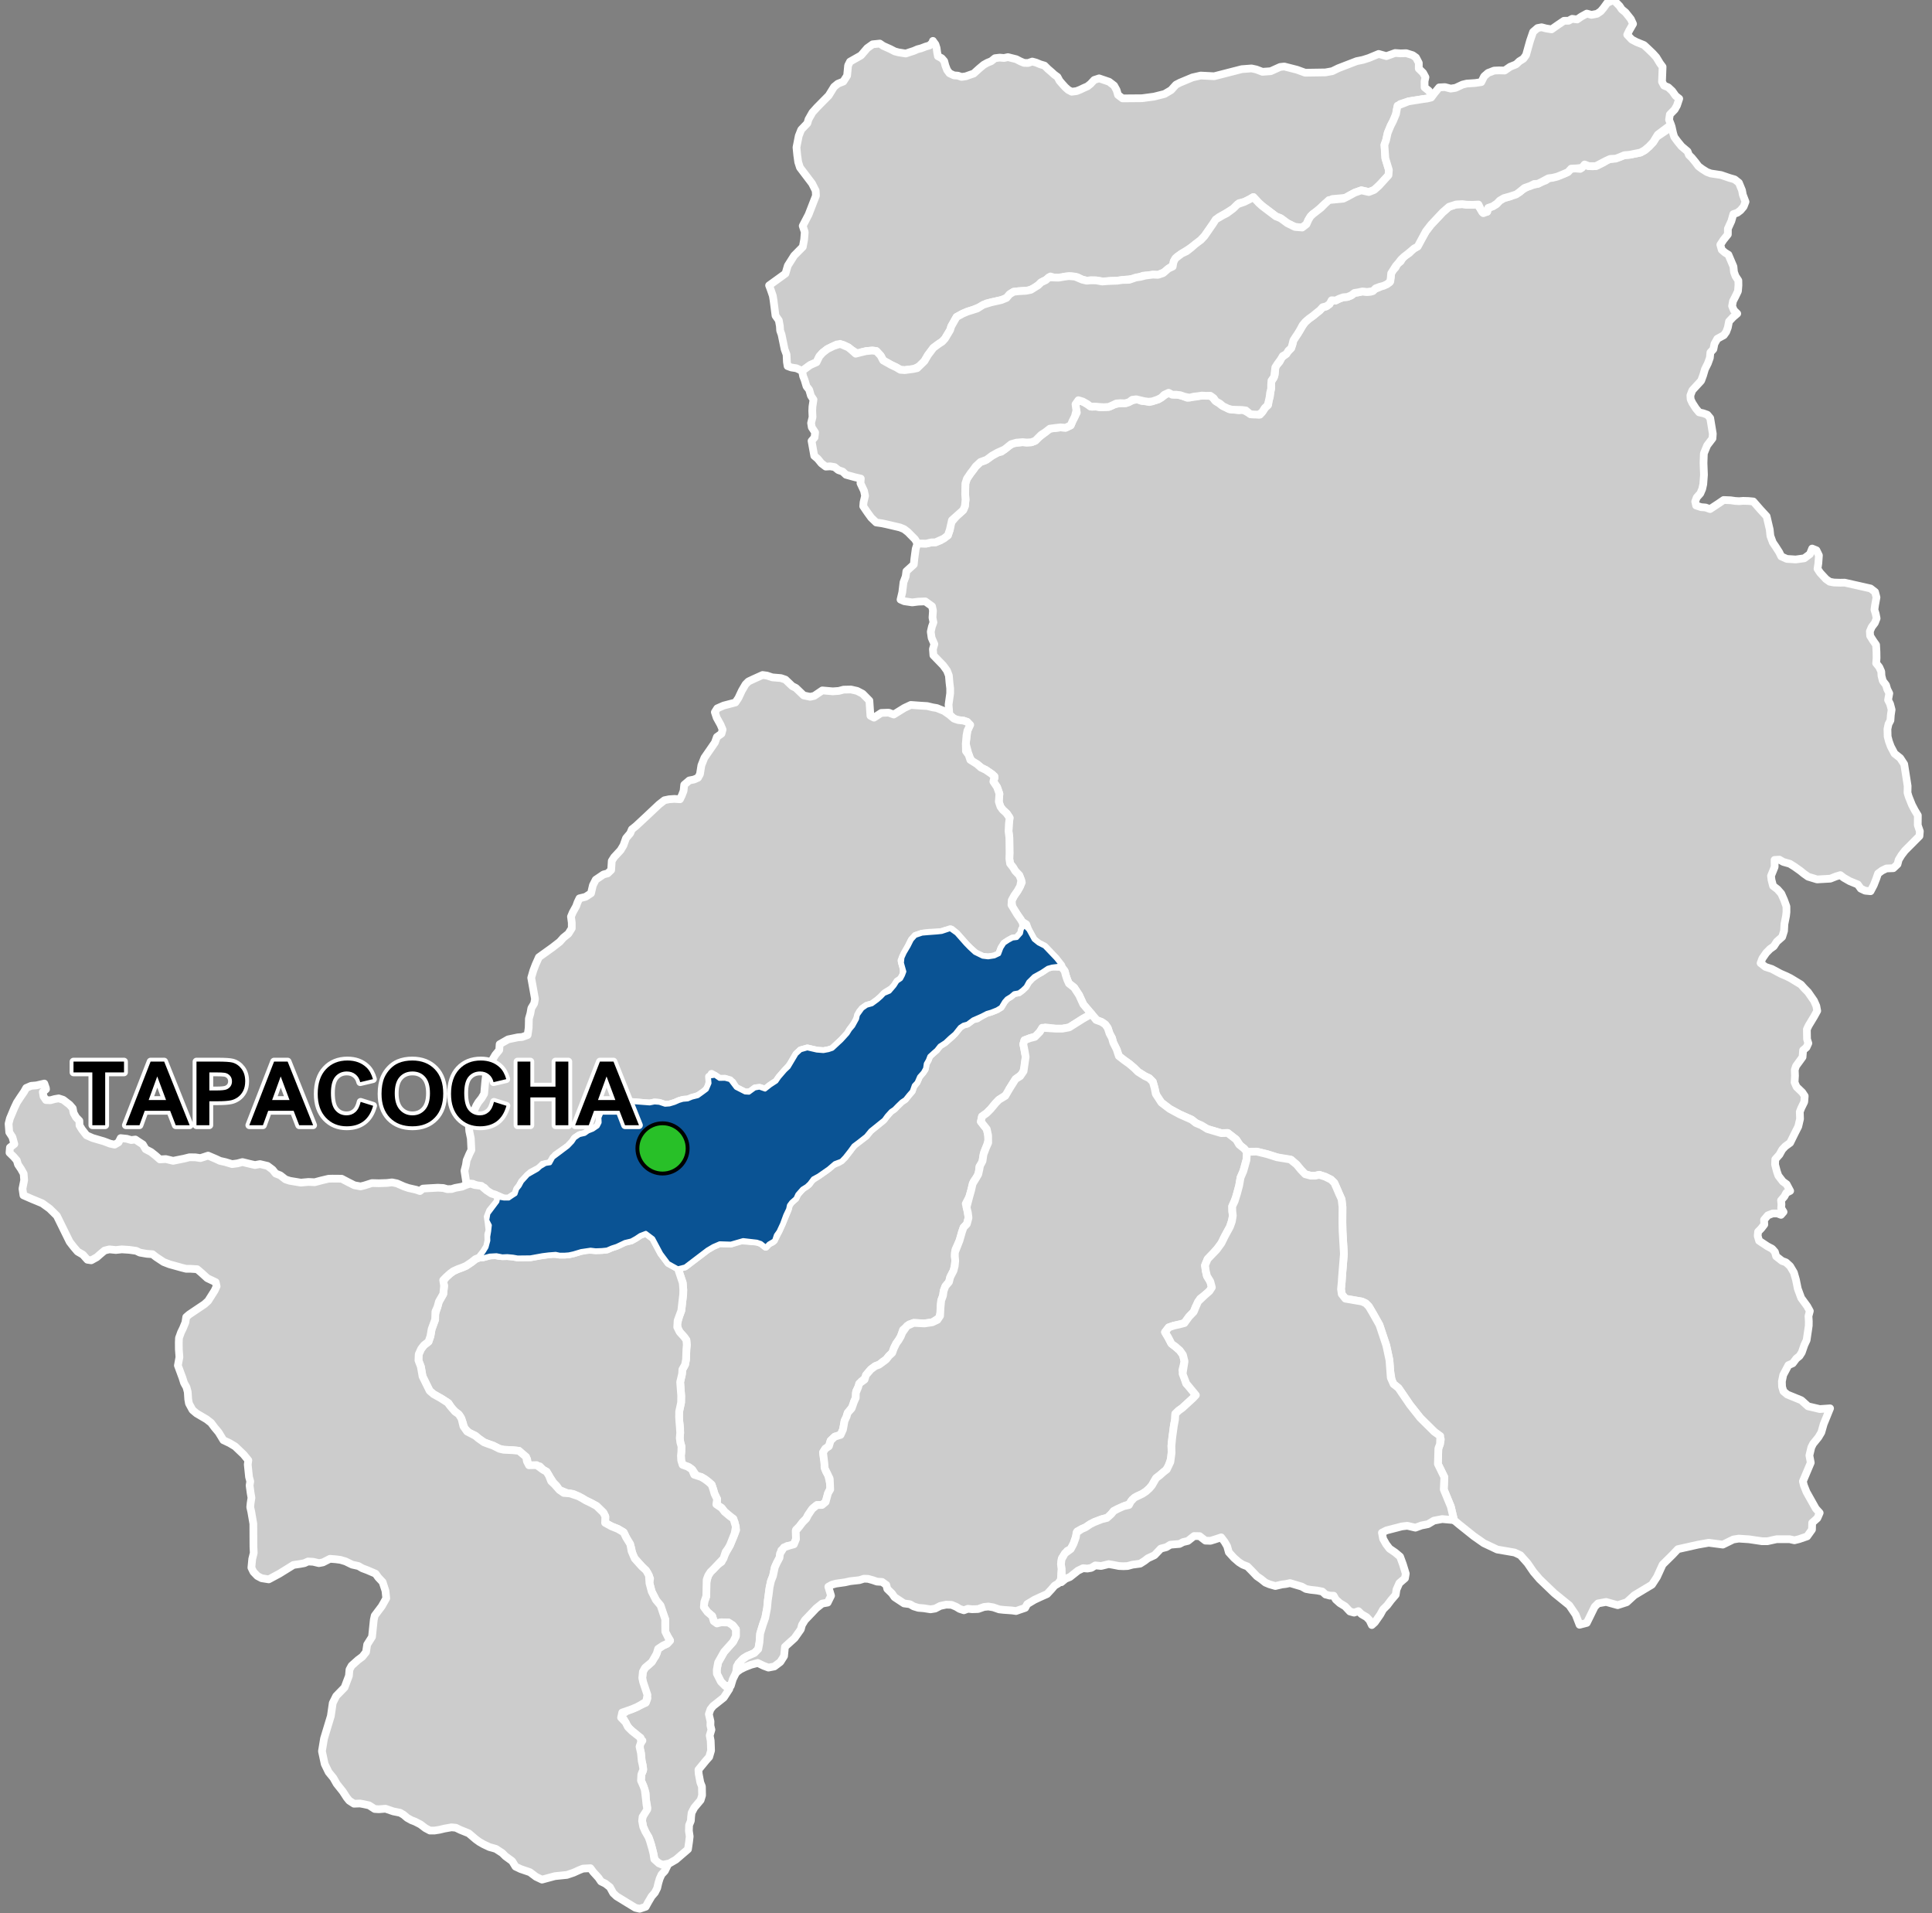 <?xml version="1.0" encoding="UTF-8"?>
<svg width="500pt" height="495pt" version="1.1" viewBox="0 0 500 495" xmlns="http://www.w3.org/2000/svg">
<rect x="0" y="0" width="500" height="495" fill="#808080" stroke="none"/>
<g id="a">
<rect width="500" height="495" fill="none"/>
<path d="m241.43 10.59 0.012 0.02 0.648 0.871 0.301 0.953 0.141 1.078 0.207 1.051 0.961 0.492 0.664 0.766 0.297 1.125 0.438 1.152 0.633 0.863 1.156 0.543 1.004 0.07 0.961 0.324 1.086-0.148 1.082-0.387 0.965-0.328 1.438-1.301 1.176-0.977 0.934-0.52 0.996-0.402 0.977-0.781 1.234-0.145 1.102 0.098 1.012-0.223 1.008 0.254 1.137 0.281 1.09 0.559 0.938 0.395 1.055 0.023 1.074-0.371 0.988 0.273 1.043 0.434 1.133 0.34 0.863 0.859 0.93 0.801 0.746 0.68 0.816 0.594 0.523 0.984 0.73 0.848 0.75 0.828 0.781 0.699 0.887 0.469 1.258-0.156 0.961-0.379 0.93-0.449 0.953-0.414 0.797-0.641 0.938-1.008 1.266-0.41 2.586 0.879 1.305 0.996 0.645 1.18 0.352 1.227 1.176 0.898 1.707-0.012 3.344-0.027 3.121-0.418 2.711-0.688 1.684-0.992 1.266-1.402 1.008-0.52 3.262-1.363 2.125-0.484 3.492 0.18 7.148-1.832 2.512-0.191 1.223 0.266 1.605 0.609 2.137-0.152 2.445-1.105 1.074-0.113 3.281 0.836 2.125 0.773 5.246-0.082 1.77-0.32 1.547-0.758 1.609-0.621 3.156-1.215 1.582-0.32 1.574-0.496 2.531-1.051 2 0.566 2.266-0.809 1.41 0.098 1.457-0.047 1.684 0.527 0.848 0.605 0.723 1.387-0.004 1.477 1.125 1.098 0.602 1.121-0.234 1.074 0.012 1.562 1.102 0.879 0.82 1.316-0.805 0.629-1.5 0.195-3.773 0.602-2.148 0.688-0.773 0.902-0.316 1.699-0.32 0.969-1.07 2.074-0.754 1.844-0.43 1.934-0.41 1.129 0.234 3.481 0.922 3.019-0.105 1.355-1.883 2.078-1.82 1.738-1.383 0.547-1.953-0.441-1.688 0.598-1.438 0.746-0.945 0.594-3.422 0.305-1.891 1.207-0.809 0.738-1.523 1.402-0.945 0.621-1.027 1.426-0.508 1.141-1.098 0.844-1.883-0.152-1.945-0.961-1.762-1.289-1.207-0.477-3.519-2.66-0.887-0.789-1.449-1.547-1.062 0.617-1.23 0.609-1.414 0.344-1.223 1.301-1.191 0.688-1.504 0.906-1.367 0.773-1.191 1.402-2.449 3.438-0.926 0.984-0.773 0.797-1.34 0.875-1.043 0.719-1.832 1.16-1.234 0.855-0.812 1.094-0.125 1.008-1.035 0.781-1.305 1.07-1.621 0.699-1.305-0.059-1.078 0.23-1.48 0.047-0.969 0.355-1.809 0.484-2.613 0.27-1.289 0.184-1.832 0.062-1.594 0.184-2.008-0.32-1.402-0.02-1.086 0.094-1.133-0.273-1.285-0.641-1.602-0.23-1.684 0.098-0.988 0.312-1.543-0.016-1.145-0.344-1.016 0.797-1.391 0.73-0.746 0.738-1.184 0.848-1.398 0.52-2.473 0.18-1.316 0.148-0.93 0.578-0.91 1.016-1.258 0.527-1.445 0.324-1.273 0.285-1.164 0.262-1.82 0.957-1.711 0.73-1.422 0.445-1.227 0.52-1.598 0.871-0.617 1.094-0.754 1.332-0.297 0.961-0.652 1.09-0.68 1.133-0.707 0.77-0.891 0.574-1.406 1.047-0.652 0.871-0.746 0.996-0.918 1.559-1.297 1.336-1.496 0.707-2.312 0.285-1.105-0.082-1.137-0.664-1.246-0.59-2.082-1.168-0.613-1.152-1.168-1.285-1.055-0.121-1.559 0.141-1.168 0.277-1.07 0.379-1.562-0.953-0.832-0.672-1.367-0.652-1.625-0.094-2.414 1.18-1.246 0.973-0.832 0.93-0.734 1.523-1.633 0.719-2.094 1.523-1.504-0.688-1.305-0.203-0.969-0.352-0.18-1.07-0.09-1.918-0.516-1.402-0.77-3.746-0.375-1.059-0.074-1.176-0.27-1.465-0.855-1.219-0.504-3.934-0.191-1.191-0.574-1.672-0.391-1.027 4.234-3.059 0.285-0.961 0.324-1.098 1.637-2.59 1.047-1.059 1.195-1.211 0.348-1.887 0.156-1.941-0.527-1.598 1.516-2.902 0.754-1.941 1.16-2.981-0.078-1.293-0.926-1.848-3.141-4.144-0.449-1.402-0.25-1.773-0.199-2.027 0.582-2.957 0.633-1.609 1.609-1.688 0.293-1.004 1.004-1.77 1.156-1.289 3.066-3.106 1.387-2.246 0.973-0.801 1.43-0.57 0.973-1.523 0.254-2.633 0.5-0.992 2.844-1.613 1.602-1.871 1.402-1 1.859-0.191 0.875 0.598 1.816 0.812 1.184 0.613 0.969 0.258 1.883 0.293 0.977-0.328 1.102-0.359 0.945-0.414 0.969-0.254 1.133-0.434 1.02-0.297 0.73-0.73z" fill="#ccc" fill-rule="evenodd"/>
<path d="m241.43 10.59 0.012 0.02 0.648 0.871 0.301 0.953 0.141 1.078 0.207 1.051 0.961 0.492 0.664 0.766 0.297 1.125 0.438 1.152 0.633 0.863 1.156 0.543 1.004 0.07 0.961 0.324 1.086-0.148 1.082-0.387 0.965-0.328 1.438-1.301 1.176-0.977 0.934-0.52 0.996-0.402 0.977-0.781 1.234-0.145 1.102 0.098 1.012-0.223 1.008 0.254 1.137 0.281 1.09 0.559 0.938 0.395 1.055 0.023 1.074-0.371 0.988 0.273 1.043 0.434 1.133 0.34 0.863 0.859 0.93 0.801 0.746 0.68 0.816 0.594 0.523 0.984 0.73 0.848 0.75 0.828 0.781 0.699 0.887 0.469 1.258-0.156 0.961-0.379 0.93-0.449 0.953-0.414 0.797-0.641 0.938-1.008 1.266-0.41 2.586 0.879 1.305 0.996 0.645 1.18 0.352 1.227 1.176 0.898 1.707-0.012 3.344-0.027 3.121-0.418 2.711-0.688 1.684-0.992 1.266-1.402 1.008-0.52 3.262-1.363 2.125-0.484 3.492 0.18 7.148-1.832 2.512-0.191 1.223 0.266 1.605 0.609 2.137-0.152 2.445-1.105 1.074-0.113 3.281 0.836 2.125 0.773 5.246-0.082 1.77-0.32 1.547-0.758 1.609-0.621 3.156-1.215 1.582-0.32 1.574-0.496 2.531-1.051 2 0.566 2.266-0.809 1.41 0.098 1.457-0.047 1.684 0.527 0.848 0.605 0.723 1.387-0.004 1.477 1.125 1.098 0.602 1.121-0.234 1.074 0.012 1.562 1.102 0.879 0.82 1.316-0.805 0.629-1.5 0.195-3.773 0.602-2.148 0.688-0.773 0.902-0.316 1.699-0.32 0.969-1.07 2.074-0.754 1.844-0.43 1.934-0.41 1.129 0.234 3.481 0.922 3.019-0.105 1.355-1.883 2.078-1.82 1.738-1.383 0.547-1.953-0.441-1.688 0.598-1.438 0.746-0.945 0.594-3.422 0.305-1.891 1.207-0.809 0.738-1.523 1.402-0.945 0.621-1.027 1.426-0.508 1.141-1.098 0.844-1.883-0.152-1.945-0.961-1.762-1.289-1.207-0.477-3.519-2.66-0.887-0.789-1.449-1.547-1.062 0.617-1.23 0.609-1.414 0.344-1.223 1.301-1.191 0.688-1.504 0.906-1.367 0.773-1.191 1.402-2.449 3.438-0.926 0.984-0.773 0.797-1.34 0.875-1.043 0.719-1.832 1.16-1.234 0.855-0.812 1.094-0.125 1.008-1.035 0.781-1.305 1.07-1.621 0.699-1.305-0.059-1.078 0.23-1.48 0.047-0.969 0.355-1.809 0.484-2.613 0.27-1.289 0.184-1.832 0.062-1.594 0.184-2.008-0.32-1.402-0.02-1.086 0.094-1.133-0.273-1.285-0.641-1.602-0.23-1.684 0.098-0.988 0.312-1.543-0.016-1.145-0.344-1.016 0.797-1.391 0.73-0.746 0.738-1.184 0.848-1.398 0.52-2.473 0.18-1.316 0.148-0.93 0.578-0.91 1.016-1.258 0.527-1.445 0.324-1.273 0.285-1.164 0.262-1.82 0.957-1.711 0.73-1.422 0.445-1.227 0.52-1.598 0.871-0.617 1.094-0.754 1.332-0.297 0.961-0.652 1.09-0.68 1.133-0.707 0.77-0.891 0.574-1.406 1.047-0.652 0.871-0.746 0.996-0.918 1.559-1.297 1.336-1.496 0.707-2.312 0.285-1.105-0.082-1.137-0.664-1.246-0.59-2.082-1.168-0.613-1.152-1.168-1.285-1.055-0.121-1.559 0.141-1.168 0.277-1.07 0.379-1.562-0.953-0.832-0.672-1.367-0.652-1.625-0.094-2.414 1.18-1.246 0.973-0.832 0.93-0.734 1.523-1.633 0.719-2.094 1.523-1.504-0.688-1.305-0.203-0.969-0.352-0.18-1.07-0.09-1.918-0.516-1.402-0.77-3.746-0.375-1.059-0.074-1.176-0.27-1.465-0.855-1.219-0.504-3.934-0.191-1.191-0.574-1.672-0.391-1.027 4.234-3.059 0.285-0.961 0.324-1.098 1.637-2.59 1.047-1.059 1.195-1.211 0.348-1.887 0.156-1.941-0.527-1.598 1.516-2.902 0.754-1.941 1.16-2.981-0.078-1.293-0.926-1.848-3.141-4.144-0.449-1.402-0.25-1.773-0.199-2.027 0.582-2.957 0.633-1.609 1.609-1.688 0.293-1.004 1.004-1.77 1.156-1.289 3.066-3.106 1.387-2.246 0.973-0.801 1.43-0.57 0.973-1.523 0.254-2.633 0.5-0.992 2.844-1.613 1.602-1.871 1.402-1 1.859-0.191 0.875 0.598 1.816 0.812 1.184 0.613 0.969 0.258 1.883 0.293 0.977-0.328 1.102-0.359 0.945-0.414 0.969-0.254 1.133-0.434 1.02-0.297 0.73-0.73 0.148-0.449" fill="none" stroke="#fff" stroke-linecap="round" stroke-linejoin="round" stroke-miterlimit="10" stroke-width="2"/>
<path d="m433.02 34.543 0.273 0.895 0.863 1.168 1.027 1.258 1.551 1.312 0.363 0.934 0.734 0.707 0.988 1.207 0.738 0.992 0.953 0.719 1.242 0.781 0.996 0.371 2.641 0.398 2.172 0.742 1.371 0.398 1.098 0.871 0.801 1.949 0.211 1.141 0.695 1.82-0.492 1.27-0.805 0.949-0.828 0.629-1.027 0.352-0.512 1.801-0.898 1.969-0.012 1.488-1.16 1.441-0.789 1.223 0.371 1.316 0.828 0.715 0.898 0.555 0.852 2.004 0.453 1.066 0.137 1.395 0.383 1.059 0.75 1.145 0.02 1.258-0.125 1.508-0.707 1.465-0.582 1.113-0.227 1.258 0.457 1.109 0.871 0.855-1.047 0.883-1.074 1.137-0.312 1.586-0.426 1.133-0.609 0.855-1.684 0.914-0.742 1.316-0.281 1.391-0.77 0.832-0.137 1.402-0.52 1.434-0.754 1.512-0.449 1.527-0.531 1.449-1.004 1.09-1.281 1.391-0.5 1.301 0.059 1.016 0.441 0.945 0.938 1.453 0.824 0.984 1.066 0.238 1.066 0.379 0.738 0.883 0.293 1.762 0.191 1.164 0.184 1.117-0.082 1.211-1.375 1.801-0.855 2.078-0.055 1.48-0.035 1.004 0.117 3.047-0.18 2.422-0.277 1.242-0.496 1.168-0.922 1.02-0.395 1.062 0.234 1.035 1.289 0.414 1.152 0.094 1.168 0.41 1.082-0.715 1.145-0.754 1.293-0.883 1.805 0.074 1.168 0.168 1.02 0.062 1.039-0.082 1.367 0.039 1.277 0.121 1.84 2.109 1.602 1.734 0.496 2.109 0.305 1.297 0.172 1.645 0.633 1.719 0.746 1.098 0.91 1.426 0.52 1.074 1.445 0.648 1.23 0.078 1.062 0.07 2.223-0.305 1.461-1.086 0.578-1.434 1.113 0.449 0.641 1.309-0.148 2.07-0.215 1.414 0.668 1.012 1.539 1.664 0.961 0.672 1.098 0.199 1.629 0.051 1.129-0.02 2.324 0.52 1.051 0.234 1.613 0.367 1.711 0.387 1.168 0.902 0.371 1.398-0.375 2.039-0.156 1.148 0.336 1.109 0.227 1.148-0.461 1.176-0.805 1.059-0.477 1.109 0.07 1.18 0.746 1.191 0.793 1.137 0.098 1.793 0.023 1.648-0.102 1.312 0.801 0.996 0.52 1.168 0.055 1.09 0.348 1.32 0.832 1.078 0.305 1.051 0.539 1.09-0.316 1.715 0.523 1.027 0.391 1.477-0.207 1.41-0.098 1.371-0.5 0.953-0.273 1.266 0.051 1.941 0.328 1.262 0.477 1.301 0.977 1.859 1.469 1.16 1.031 1.574 0.613 3.875 0.277 1.781-0.031 1.75 0.301 1 0.836 2.106 0.742 1.422 0.793 1.312-0.02 2.527 0.547 1.602-0.105 1.223-3.769 3.793-0.895 1.172-0.723 1.188-0.297 1.152-1.086 1.02-1.777 0.066-1.152 0.559-1.023 0.766-0.445 1.297-0.66 1.691-0.836 1.582-1.391-0.137-1.133-0.535-0.77-1.074-2.113-0.867-1.512-0.867-0.895-0.688-1.121 0.336-1.473 0.582-1.234 0.07-2.195 0.125-1.098-0.336-1.223-0.371-1.09-0.77-0.898-0.73-1.504-1.07-1.238-0.777-1.703-0.48-1.004-0.586-1.238 0.07 0.023 1.797-0.488 1.215-0.457 1.133 0.125 1.02 0.402 1.559 1.156 0.891 0.98 1.113 0.734 1.672 0.594 1.645 0.008 1.445-0.113 1.004-0.418 2.121-0.094 1.758-0.484 1.551-1.383 1.223-0.797 1.219-0.973 0.691-0.98 0.996-0.996 1.438-0.461 1.211 1.246 0.977 1.672 0.543 2.25 1.207 1.543 0.668 1.016 0.504 2.723 1.652 0.812 0.922 1.016 1.035 1.551 2.231 0.602 1.375 0.227 1.242-0.82 1.488-1.418 2.348-0.438 0.945 0.016 1.016 0.027 1.52 0.34 1.07-0.488 1.066-0.875 0.734-0.141 1.77-0.648 0.895-1.043 1.434-0.324 0.98 0.062 1.496-0.105 1.75 0.516 1.168 1.477 1.414 0.625 0.949-0.121 1.52-0.77 1.578-0.383 0.969 0.066 1.848-0.457 1.961-0.785 1.543-0.629 1.27-0.695 1.414-1.258 0.91-0.797 0.852-0.699 1.277-1.086 1.227-0.055 1.348 0.484 1.844 0.367 1.051 1.145 1.488 0.996 0.734 0.91 1.711-1.004 0.508-0.484 0.922-0.871 1.016 0.105 0.996-0.066 1.004 0.609 0.992-0.656 0.758-0.953-0.363-1.176-0.008-1.281 0.5-0.98 1.16 0.066 1.215-0.793 1.02-0.816 0.84-0.105 1.094 0.367 1.25 2.152 1.426 1.23 0.652 0.711 0.805 0.32 1.141 1.531 1.191 1.012 0.375 1.07 0.984 0.977 1.645 0.527 1.828 0.48 2.359 0.887 2.406 1.547 2.117 0.688 1.25-0.352 1.32 0.082 1.312-0.012 1.137-0.203 1.402-0.348 2.352-0.582 1.25-0.672 1.938-0.594 0.93-0.836 0.668-0.906 1.215-1.117 0.477-1.348 2.539-0.348 1.684 0.051 1.379 0.352 1.164 0.98 0.832 3.648 1.488 1.727 1.559 3.039 0.715 2.672-0.184-1.66 4.094-0.602 2.129-0.762 1.27-1.375 1.695-0.453 0.902-0.5 2.094 0.355 1.879-1.602 3.797-0.434 1.031 0.262 1.059 0.676 1.703 1.453 2.59 0.949 1.691 1.004 1.113-0.605 1.383-1.336 1.188-0.047 1.754-1.258 1.758-2.078 0.711-1.203 0.301-1.277-0.285h-3.305l-2.441 0.531h-1.348l-3.344-0.5-2.703-0.18-1.418 0.227-2.699 1.324-3.656-0.477-2.746 0.484-5.234 1.172-1.449 1.527-2.496 2.461-1.473 3.223-1.277 1.965-4.574 2.754-1.965 1.801-2.348 0.762-2.984-0.832-2.094 0.379-0.859 0.852-2.055 4.188-1.871 0.484-1.008-2.598-1.637-2.418-1.637-1.324-2.258-1.828-3.781-3.625-1.598-1.871-1.547-2.258-1.844-2.074-1.5-0.703-4.5-0.773-3.477-1.641-2.606-1.828-1.559-1.246-2.242-1.793-1.297-1.086-0.824-3.492-1.828-4.434 0.145-3.199-0.539-1.098-0.594-1.215-0.535-1.094 0.121-4 0.426-1.156 0.219-1.23-1.688-1.941-3.633-3.594-2.68-3.387-2.969-4.352-1.266-1.008-0.453-0.93-0.41-2.527-0.207-2.731-0.809-3.789-0.652-1.961-0.535-1.605-0.586-1.754-1.367-2.438-1.379-2.359-0.793-0.805-0.996-0.465-4.285-0.738-0.941-1.184-0.188-1.301 0.184-1.887 0.082-1.316 0.477-5.918-0.34-5.848-0.047-2.387 0.023-3.894-0.223-1.895-0.648-1.496-0.434-1.02-0.816-1.844-0.836-0.816-1.484-0.742-1.566-0.508-1.031 0.234h-1.168l-1.434-0.379-1.055-1.086-1.18-1.422-1.352-1.223-3.004-0.438-3.172-1.004-2.789-0.684-2.539 0.062-0.715-0.844-0.945-0.719-1.109-1.621-2.191-1.703-1.699 0.035-1.758-0.523-1.805-0.535-1.059-0.473-1.918-1.086-1.105-0.867-3.086-1.375-2.582-1.398-2.152-1.637-1.25-1.586-0.527-2.227-0.445-1.57-0.961-0.957-1.074-0.492-1.781-1.125-1.023-1.008-1.273-1.082-1.305-0.926-1.379-1.078-0.453-1.371-1-2.113-0.328-1.195-0.629-1.168-0.469-1.43-0.656-0.91-0.938-0.633-1.164-0.43-1.438-1.629-2.121-2.504-1.078-2.363-1.285-1.965-1.355-1.066-0.418-0.93-0.383-1.141-0.301-1.145-0.82-1.07-1.477-2.172-2.934-3.078-1.582-0.809-1.215-0.977-1.352-2.473-0.559-1.516-1.125-0.691-1.199-1.816-1.289-1.801-0.16-1.898 0.652-1.215 0.863-1.238 0.648-1.156 0.453-1.023-0.652-1.848-1.055-1.098-0.562-0.938-0.77-0.98-0.188-1.242 0.047-1.473-0.047-4.004-0.211-1.66 0.094-1.918 0.188-1.566-0.641-1.016-1.148-1.039-0.594-0.82-0.426-1.289 0.164-2.039-0.609-1.73-0.957-1.426 0.324-0.953-0.543-0.879-1.773-1.211-0.941-0.445-1.281-1.027-1.191-0.562-0.609-1.008-0.492-1.332-0.629-2.387 0.164-1.215 0.254-2.133 0.352-0.957-0.398-1.336-0.957-0.324-1.426-0.164-1.051-0.359-1.184-1.02-0.203-2.621 0.41-2.922v-1.266l-0.176-1.504-0.16-1.824-0.496-1.289-0.973-1.336-1.656-1.711-0.883-0.91-0.125-1.605 0.375-1.281-0.711-1.637-0.223-1.566 0.301-1.32 0.398-1.109-0.25-1.219 0.129-1.84-0.242-1.102-1.75-1.266-1.82 0.066-1.547 0.195-2.047-0.297-0.988-0.43 0.449-1.891 0.316-2.594 0.566-1.488 0.176-1.355 1.922-1.742 0.152-1.508 0.34-2.527 0.457-1.422 2.242 0.051 1.344-0.312 1.086-0.023 1.32-0.52 1.887-1.293 0.492-1.449 0.207-1.703 1.5-1.785 1.762-1.582 0.434-1.004 0.172-1.703-0.094-1.324 0.02-1.332 0.027-1.531 0.395-1.223 0.961-1.418 0.723-0.93 0.59-0.836 1.242-1.152 1.086-0.352 1.93-1.293 1.391-0.777 1.035-0.258 1.98-1.559 1.102-0.609 2.391-0.289 1.035 0.102 1.23-0.074 1.012-0.395 0.895-0.891 1.703-1.32 1.16-0.906 1.254-0.164 1.488-0.172 1.34 0.098 1.316-0.625 0.484-1.133 0.59-1.16 0.52-1.023-0.293-1.328 0.039-1.227 1.109-0.504 1.035 0.402 0.977 0.609 1.062 0.551 1.117-0.051 1.074 0.203 1.199-0.082 1.047-0.047 1.273-0.594 1.082-0.27 1.047-0.105h1l0.945-0.445 1.07-0.363 1.008-0.18 0.965 0.438 1.035 0.039 1 0.223 1.176-0.363 1.07-0.285 1.125-0.715 0.922-0.66 0.977-0.301 1.004 0.402 1.008 0.016 1.414 0.387 1.102 0.434 1.004-0.195 1-0.074 1.285-0.238 1.082-0.043 1.117-0.066 0.965 0.387 0.664 0.898 0.961 0.625 0.789 0.641 0.961 0.41 1.094 0.633 1.035 0.059 1.391 0.188 1.008-0.148 1.191 0.641 1.055 0.574 1.133-0.031 1.07 0.098 0.738-0.863 0.59-0.945 0.789-0.723 0.133-1.051 0.328-1.141 0.199-1.449 0.148-1.215-0.066-1.094 0.598-0.895 0.379-0.98 0.09-1.164 0.109-1.012 1.066-1.191 0.371-0.969 0.961-0.742 0.715-0.789 0.773-0.828 0.477-1.145 0.238-0.992 0.551-0.855 0.566-0.848 0.641-1.051 0.551-0.91 0.656-0.98 0.996-0.91 1.066-0.766 0.953-0.781 0.84-0.656 0.691-0.758 0.984-0.285 0.855-0.609 0.461-0.938 1.117 0.016 0.945-0.477 1.035-0.359 1.094-0.09 1-0.414 0.812-0.621 1.012-0.156 1.035-0.23 1.094 0.121 1.078-0.055 0.945-0.66 1.043-0.41 0.961-0.508 1.059-0.332 0.871-0.531 0.223-1.027 0.109-1.078 0.395-0.977 0.805-0.73 0.469-0.973 0.844-0.613 0.566-0.957 0.816-0.688 0.879-0.551 0.82-0.945 1.051-0.609 2.414-4.027 1.223-1.621 3.098-3.281 1.68-1.465 1.82-0.586 1.602-0.09 1.012 0.141 1.059-0.016 1.777-0.117 0.738 1.047 0.598 1.027 1.25-0.117 0.273-1 1.176-0.395 0.953-0.551 0.852-0.938 1.102-0.641 1.57-0.438 1.227-0.707 1.207-0.41 0.789-0.656 1.23-0.723 1.504-0.488 1.285-0.293 0.992-0.504 1.004-0.367 0.895-0.66 1.473-0.27 1.43-0.52 1.266-0.426 1.512-1.16 1.059-0.047 1.289 0.098 0.988-1.027 1.215 0.32 1.094 0.043 1.027-0.148 1.734-0.863 1.25-0.805 1.191-0.148 1.184-0.312 1.668-0.574 1.488-0.141 1.668-0.336 1.094-0.23 1.098-0.609 1.102-0.938 1.086-1.156 0.832-1.324 3.941-2.656z" fill="#ccc" fill-rule="evenodd"/>
<path d="m433.02 34.543 0.273 0.895 0.863 1.168 1.027 1.258 1.551 1.312 0.363 0.934 0.734 0.707 0.988 1.207 0.738 0.992 0.953 0.719 1.242 0.781 0.996 0.371 2.641 0.398 2.172 0.742 1.371 0.398 1.098 0.871 0.801 1.949 0.211 1.141 0.695 1.82-0.492 1.27-0.805 0.949-0.828 0.629-1.027 0.352-0.512 1.801-0.898 1.969-0.012 1.488-1.16 1.441-0.789 1.223 0.371 1.316 0.828 0.715 0.898 0.555 0.852 2.004 0.453 1.066 0.137 1.395 0.383 1.059 0.75 1.145 0.02 1.258-0.125 1.508-0.707 1.465-0.582 1.113-0.227 1.258 0.457 1.109 0.871 0.855-1.047 0.883-1.074 1.137-0.312 1.586-0.426 1.133-0.609 0.855-1.684 0.914-0.742 1.316-0.281 1.391-0.77 0.832-0.137 1.402-0.52 1.434-0.754 1.512-0.449 1.527-0.531 1.449-1.004 1.09-1.281 1.391-0.5 1.301 0.059 1.016 0.441 0.945 0.938 1.453 0.824 0.984 1.066 0.238 1.066 0.379 0.738 0.883 0.293 1.762 0.191 1.164 0.184 1.117-0.082 1.211-1.375 1.801-0.855 2.078-0.055 1.48-0.035 1.004 0.117 3.047-0.18 2.422-0.277 1.242-0.496 1.168-0.922 1.02-0.395 1.062 0.234 1.035 1.289 0.414 1.152 0.094 1.168 0.41 1.082-0.715 1.145-0.754 1.293-0.883 1.805 0.074 1.168 0.168 1.02 0.062 1.039-0.082 1.367 0.039 1.277 0.121 1.84 2.109 1.602 1.734 0.496 2.109 0.305 1.297 0.172 1.645 0.633 1.719 0.746 1.098 0.91 1.426 0.52 1.074 1.445 0.648 1.23 0.078 1.062 0.07 2.223-0.305 1.461-1.086 0.578-1.434 1.113 0.449 0.641 1.309-0.148 2.07-0.215 1.414 0.668 1.012 1.539 1.664 0.961 0.672 1.098 0.199 1.629 0.051 1.129-0.02 2.324 0.52 1.051 0.234 1.613 0.367 1.711 0.387 1.168 0.902 0.371 1.398-0.375 2.039-0.156 1.148 0.336 1.109 0.227 1.148-0.461 1.176-0.805 1.059-0.477 1.109 0.07 1.18 0.746 1.191 0.793 1.137 0.098 1.793 0.023 1.648-0.102 1.312 0.801 0.996 0.52 1.168 0.055 1.09 0.348 1.32 0.832 1.078 0.305 1.051 0.539 1.09-0.316 1.715 0.523 1.027 0.391 1.477-0.207 1.41-0.098 1.371-0.5 0.953-0.273 1.266 0.051 1.941 0.328 1.262 0.477 1.301 0.977 1.859 1.469 1.16 1.031 1.574 0.613 3.875 0.277 1.781-0.031 1.75 0.301 1 0.836 2.106 0.742 1.422 0.793 1.312-0.02 2.527 0.547 1.602-0.105 1.223-3.769 3.793-0.895 1.172-0.723 1.188-0.297 1.152-1.086 1.02-1.777 0.066-1.152 0.559-1.023 0.766-0.445 1.297-0.66 1.691-0.836 1.582-1.391-0.137-1.133-0.535-0.77-1.074-2.113-0.867-1.512-0.867-0.895-0.688-1.121 0.336-1.473 0.582-1.234 0.07-2.195 0.125-1.098-0.336-1.223-0.371-1.09-0.77-0.898-0.73-1.504-1.07-1.238-0.777-1.703-0.48-1.004-0.586-1.238 0.07 0.023 1.797-0.488 1.215-0.457 1.133 0.125 1.02 0.402 1.559 1.156 0.891 0.98 1.113 0.734 1.672 0.594 1.645 0.008 1.445-0.113 1.004-0.418 2.121-0.094 1.758-0.484 1.551-1.383 1.223-0.797 1.219-0.973 0.691-0.98 0.996-0.996 1.438-0.461 1.211 1.246 0.977 1.672 0.543 2.25 1.207 1.543 0.668 1.016 0.504 2.723 1.652 0.812 0.922 1.016 1.035 1.551 2.231 0.602 1.375 0.227 1.242-0.82 1.488-1.418 2.348-0.438 0.945 0.016 1.016 0.027 1.52 0.34 1.07-0.488 1.066-0.875 0.734-0.141 1.77-0.648 0.895-1.043 1.434-0.324 0.98 0.062 1.496-0.105 1.75 0.516 1.168 1.477 1.414 0.625 0.949-0.121 1.52-0.77 1.578-0.383 0.969 0.066 1.848-0.457 1.961-0.785 1.543-0.629 1.27-0.695 1.414-1.258 0.91-0.797 0.852-0.699 1.277-1.086 1.227-0.055 1.348 0.484 1.844 0.367 1.051 1.145 1.488 0.996 0.734 0.91 1.711-1.004 0.508-0.484 0.922-0.871 1.016 0.105 0.996-0.066 1.004 0.609 0.992-0.656 0.758-0.953-0.363-1.176-0.008-1.281 0.5-0.98 1.16 0.066 1.215-0.793 1.02-0.816 0.84-0.105 1.094 0.367 1.25 2.152 1.426 1.23 0.652 0.711 0.805 0.32 1.141 1.531 1.191 1.012 0.375 1.07 0.984 0.977 1.645 0.527 1.828 0.48 2.359 0.887 2.406 1.547 2.117 0.688 1.25-0.352 1.32 0.082 1.312-0.012 1.137-0.203 1.402-0.348 2.352-0.582 1.25-0.672 1.938-0.594 0.93-0.836 0.668-0.906 1.215-1.117 0.477-1.348 2.539-0.348 1.684 0.051 1.379 0.352 1.164 0.98 0.832 3.648 1.488 1.727 1.559 3.039 0.715 2.672-0.184-1.66 4.094-0.602 2.129-0.762 1.27-1.375 1.695-0.453 0.902-0.5 2.094 0.355 1.879-1.602 3.797-0.434 1.031 0.262 1.059 0.676 1.703 1.453 2.59 0.949 1.691 1.004 1.113-0.605 1.383-1.336 1.188-0.047 1.754-1.258 1.758-2.078 0.711-1.203 0.301-1.277-0.285h-3.305l-2.441 0.531h-1.348l-3.344-0.5-2.703-0.18-1.418 0.227-2.699 1.324-3.656-0.477-2.746 0.484-5.234 1.172-1.449 1.527-2.496 2.461-1.473 3.223-1.277 1.965-4.574 2.754-1.965 1.801-2.348 0.762-2.984-0.832-2.094 0.379-0.859 0.852-2.055 4.188-1.871 0.484-1.008-2.598-1.637-2.418-1.637-1.324-2.258-1.828-3.781-3.625-1.598-1.871-1.547-2.258-1.844-2.074-1.5-0.703-4.5-0.773-3.477-1.641-2.606-1.828-1.559-1.246-2.242-1.793-1.297-1.086-0.824-3.492-1.828-4.434 0.145-3.199-0.539-1.098-0.594-1.215-0.535-1.094 0.121-4 0.426-1.156 0.219-1.23-1.688-1.941-3.633-3.594-2.68-3.387-2.969-4.352-1.266-1.008-0.453-0.93-0.41-2.527-0.207-2.731-0.809-3.789-0.652-1.961-0.535-1.605-0.586-1.754-1.367-2.438-1.379-2.359-0.793-0.805-0.996-0.465-4.285-0.738-0.941-1.184-0.188-1.301 0.184-1.887 0.082-1.316 0.477-5.918-0.34-5.848-0.047-2.387 0.023-3.894-0.223-1.895-0.648-1.496-0.434-1.02-0.816-1.844-0.836-0.816-1.484-0.742-1.566-0.508-1.031 0.234h-1.168l-1.434-0.379-1.055-1.086-1.18-1.422-1.352-1.223-3.004-0.438-3.172-1.004-2.789-0.684-2.539 0.062-0.715-0.844-0.945-0.719-1.109-1.621-2.191-1.703-1.699 0.035-1.758-0.523-1.805-0.535-1.059-0.473-1.918-1.086-1.105-0.867-3.086-1.375-2.582-1.398-2.152-1.637-1.25-1.586-0.527-2.227-0.445-1.57-0.961-0.957-1.074-0.492-1.781-1.125-1.023-1.008-1.273-1.082-1.305-0.926-1.379-1.078-0.453-1.371-1-2.113-0.328-1.195-0.629-1.168-0.469-1.43-0.656-0.91-0.938-0.633-1.164-0.43-1.438-1.629-2.121-2.504-1.078-2.363-1.285-1.965-1.355-1.066-0.418-0.93-0.383-1.141-0.301-1.145-0.82-1.07-1.477-2.172-2.934-3.078-1.582-0.809-1.215-0.977-1.352-2.473-0.559-1.516-1.125-0.691-1.199-1.816-1.289-1.801-0.16-1.898 0.652-1.215 0.863-1.238 0.648-1.156 0.453-1.023-0.652-1.848-1.055-1.098-0.562-0.938-0.77-0.98-0.188-1.242 0.047-1.473-0.047-4.004-0.211-1.66 0.094-1.918 0.188-1.566-0.641-1.016-1.148-1.039-0.594-0.82-0.426-1.289 0.164-2.039-0.609-1.73-0.957-1.426 0.324-0.953-0.543-0.879-1.773-1.211-0.941-0.445-1.281-1.027-1.191-0.562-0.609-1.008-0.492-1.332-0.629-2.387 0.164-1.215 0.254-2.133 0.352-0.957-0.398-1.336-0.957-0.324-1.426-0.164-1.051-0.359-1.184-1.02-0.203-2.621 0.41-2.922v-1.266l-0.176-1.504-0.16-1.824-0.496-1.289-0.973-1.336-1.656-1.711-0.883-0.91-0.125-1.605 0.375-1.281-0.711-1.637-0.223-1.566 0.301-1.32 0.398-1.109-0.25-1.219 0.129-1.84-0.242-1.102-1.75-1.266-1.82 0.066-1.547 0.195-2.047-0.297-0.988-0.43 0.449-1.891 0.316-2.594 0.566-1.488 0.176-1.355 1.922-1.742 0.152-1.508 0.34-2.527 0.457-1.422 2.242 0.051 1.344-0.312 1.086-0.023 1.32-0.52 1.887-1.293 0.492-1.449 0.207-1.703 1.5-1.785 1.762-1.582 0.434-1.004 0.172-1.703-0.094-1.324 0.02-1.332 0.027-1.531 0.395-1.223 0.961-1.418 0.723-0.93 0.59-0.836 1.242-1.152 1.086-0.352 1.93-1.293 1.391-0.777 1.035-0.258 1.98-1.559 1.102-0.609 2.391-0.289 1.035 0.102 1.23-0.074 1.012-0.395 0.895-0.891 1.703-1.32 1.16-0.906 1.254-0.164 1.488-0.172 1.34 0.098 1.316-0.625 0.484-1.133 0.59-1.16 0.52-1.023-0.293-1.328 0.039-1.227 1.109-0.504 1.035 0.402 0.977 0.609 1.062 0.551 1.117-0.051 1.074 0.203 1.199-0.082 1.047-0.047 1.273-0.594 1.082-0.27 1.047-0.105h1l0.945-0.445 1.07-0.363 1.008-0.18 0.965 0.438 1.035 0.039 1 0.223 1.176-0.363 1.07-0.285 1.125-0.715 0.922-0.66 0.977-0.301 1.004 0.402 1.008 0.016 1.414 0.387 1.102 0.434 1.004-0.195 1-0.074 1.285-0.238 1.082-0.043 1.117-0.066 0.965 0.387 0.664 0.898 0.961 0.625 0.789 0.641 0.961 0.41 1.094 0.633 1.035 0.059 1.391 0.188 1.008-0.148 1.191 0.641 1.055 0.574 1.133-0.031 1.07 0.098 0.738-0.863 0.59-0.945 0.789-0.723 0.133-1.051 0.328-1.141 0.199-1.449 0.148-1.215-0.066-1.094 0.598-0.895 0.379-0.98 0.09-1.164 0.109-1.012 1.066-1.191 0.371-0.969 0.961-0.742 0.715-0.789 0.773-0.828 0.477-1.145 0.238-0.992 0.551-0.855 0.566-0.848 0.641-1.051 0.551-0.91 0.656-0.98 0.996-0.91 1.066-0.766 0.953-0.781 0.84-0.656 0.691-0.758 0.984-0.285 0.855-0.609 0.461-0.938 1.117 0.016 0.945-0.477 1.035-0.359 1.094-0.09 1-0.414 0.812-0.621 1.012-0.156 1.035-0.23 1.094 0.121 1.078-0.055 0.945-0.66 1.043-0.41 0.961-0.508 1.059-0.332 0.871-0.531 0.223-1.027 0.109-1.078 0.395-0.977 0.805-0.73 0.469-0.973 0.844-0.613 0.566-0.957 0.816-0.688 0.879-0.551 0.82-0.945 1.051-0.609 2.414-4.027 1.223-1.621 3.098-3.281 1.68-1.465 1.82-0.586 1.602-0.09 1.012 0.141 1.059-0.016 1.777-0.117 0.738 1.047 0.598 1.027 1.25-0.117 0.273-1 1.176-0.395 0.953-0.551 0.852-0.938 1.102-0.641 1.57-0.438 1.227-0.707 1.207-0.41 0.789-0.656 1.23-0.723 1.504-0.488 1.285-0.293 0.992-0.504 1.004-0.367 0.895-0.66 1.473-0.27 1.43-0.52 1.266-0.426 1.512-1.16 1.059-0.047 1.289 0.098 0.988-1.027 1.215 0.32 1.094 0.043 1.027-0.148 1.734-0.863 1.25-0.805 1.191-0.148 1.184-0.312 1.668-0.574 1.488-0.141 1.668-0.336 1.094-0.23 1.098-0.609 1.102-0.938 1.086-1.156 0.832-1.324 3.941-2.656 0.395 1.762" fill="none" stroke="#fff" stroke-linecap="round" stroke-linejoin="round" stroke-miterlimit="10" stroke-width="2"/>
<path d="m198.45 174.8 1.414 0.473 2.238 0.188 1.164 0.395 1.77 1.684 0.934 0.469 2.019 1.938 1.656 0.352 1.082-0.234 2.086-1.414 2.723 0.238 1.559-0.113 1.219-0.324 1.914-0.039 1.586 0.359 1.441 0.746 1.742 1.773 0.266 3.926 0.926 0.48 1.887-1.227 1.902-0.07 1.32 0.488 2.742-1.699 1.672-0.785 1.004 0.074 1.535 0.113 1.695 0.102 1.449 0.348 1.047 0.176 1.867 0.75 1.391 0.961 1.184 1.02 1.051 0.359 1.426 0.164 0.957 0.324 0.773 0.773-0.727 1.52-0.234 1.223-0.184 2.125 0.047 1.941 0.699 0.961 0.422 1.285 1.754 1.102 0.977 0.883 1.246 0.59 1.406 0.961 0.887 0.723-0.301 1.359 0.957 1.426 0.609 1.73-0.164 2.039 0.426 1.289 0.594 0.82 0.902 0.812 0.887 1.242-0.188 1.566-0.094 1.918 0.211 1.66 0.047 4.004-0.047 1.473 0.188 1.242 0.77 0.98 0.562 0.938 1.055 1.098 0.512 1.289-0.281 1.512-0.68 1.227-0.863 1.238-0.652 1.215-0.07 1.195 1.52 2.504 0.828 1.156 0.613 1.027 0.082 1.051-0.57 1.652-1.051 1.184-1.148 0.137-1.059 0.578-1.074 0.711-0.742 1.172-0.59 1.57-1.238 0.59-1.609 0.246-1.414-0.164-1.473-0.535-1.91-1.691-1.059-1.086-1.004-1.141-1.348-1.531-1.25-1.043-1.598 0.305-0.949 0.316-1.23 0.133-1.984 0.059-1.871 0.246-1.719 0.578-0.945 1.055-0.812 1.621-0.582 1.152-0.629 1.082-0.66 1.484 0.578 1.965-0.016 1.543-0.672 1.258-0.949 0.637-0.715 1.129-0.758 0.797-1.691 1.031-0.988 1.043-0.941 0.832-1.445 1.062-1.379 0.383-1.117 0.781-0.727 0.859-0.645 1.77-0.629 1.145-1.191 1.652-0.633 1.023-1.336 1.473-2.59 2.441-1.039 0.348-1.309 0.246-1.719-0.137-2.441-0.562-1.719 0.484-1.102 1.02-1.441 2.602-1.477 1.621-0.762 0.879-0.781 0.906-0.723 1.055-1.547 1.012-1.379 1.082-1.242-0.371-1.254 0.008-1.176 0.98-1.512 0.129-2.383-1.215-0.902-1.434-1.887-0.898-1.48 0.02-1.152-0.805-0.871-0.508-0.488 1.555-0.234 1.711-0.969 1.312-1.324 0.902-1.129 0.512-2.019 0.641-1.258 0.105-0.996 0.297-1.129 0.496-1.344 0.406-1.141 0.082-1.473-0.5-1.25-0.098-1.266 0.254-1.742-0.133-1.961-0.195-2.129-0.125-1.438-0.277-1.102 0.145-0.652 1.219-0.828 0.762-1.445 0.238-1.211 0.883-0.449 0.984v1.141l-0.477 1.285-1.25 0.852-1.234 0.488-0.871 0.621-1.363 0.312-1.207 0.816-0.609 0.938-1.086 1.148-3.269 2.277-0.969 1.578-0.93 0.699-1.43 0.164-0.797 0.879-2.324 1.23-1.203 1.25-1.043 1.051-0.613 1.137-0.645 0.805-0.418 1.266-0.918 0.59-0.84 0.578-1.199 0.008-1.539-0.684-1.734-0.617-1.027-0.523-0.812-0.98-1.871-0.523-1.145-0.52-1.586 0.23-0.559-3.59 0.371-1.43 0.195-1.266 0.73-1.695 0.496-0.984-0.148-3-0.395-1.898-0.098-1.363 0.512-1.008 0.441-1.184 0.207-1.293 0.766-1.727 0.52-0.871 0.844-1.066 0.656-1.121 0.301-3.305 0.191-1.527 0.273-1.039 0.902-1.641 0.355-1.09 0.871-1.477 1.012-1.23 0.109-1.527 2.188-1.25 2.512-0.527 1.117-0.082 1.422-0.52 0.273-1.883 0.055-2.352 0.383-1.336 0.246-1.367 0.738-1.23 0.215-1.156-0.461-2.582-0.332-1.844-0.188-1.055 0.547-1.883 0.574-1.504 0.867-1.941 3.551-2.547 1.867-1.453 0.895-1.02 1.32-1.066 0.875-1.398v-1.449l-0.207-1.57 0.453-1.086 0.898-1.625 0.336-0.953 0.508-1.066 1.574-0.383 1.418-0.922 0.492-2.086 0.73-1.43 2.008-1.355 1.082-0.285 0.906-0.875 0.148-2.344 0.625-0.988 1.66-1.789 0.742-1.242 0.664-1.863 1.09-1.277 0.422-1.016 1.082-0.863 2.57-2.391 1.438-1.355 1.957-1.84 1.383-1.078 1.219-0.254 1.375-0.094 1.426 0.094 0.48-0.988 0.453-1.172 0.168-1.59 1.32-1.125 1.23-0.242 1.016-0.449 0.512-0.926 0.363-2.277 0.785-1.973 0.824-1.195 1.891-2.738 0.516-1.449 1.191-0.848 0.289-1.059-0.547-1.289-0.988-1.781-0.473-1.438 0.621-0.984 1.652-0.723 1.797-0.469 1.254-0.328 0.77-1.148 0.898-1.918 0.949-1.621 0.746-0.75 1.371-0.648 2.293-1.031z" fill="#ccc" fill-rule="evenodd"/>
<path d="m198.45 174.8 1.414 0.473 2.238 0.188 1.164 0.395 1.77 1.684 0.934 0.469 2.019 1.938 1.656 0.352 1.082-0.234 2.086-1.414 2.723 0.238 1.559-0.113 1.219-0.324 1.914-0.039 1.586 0.359 1.441 0.746 1.742 1.773 0.266 3.926 0.926 0.48 1.887-1.227 1.902-0.07 1.32 0.488 2.742-1.699 1.672-0.785 1.004 0.074 1.535 0.113 1.695 0.102 1.449 0.348 1.047 0.176 1.867 0.75 1.391 0.961 1.184 1.02 1.051 0.359 1.426 0.164 0.957 0.324 0.773 0.773-0.727 1.52-0.234 1.223-0.184 2.125 0.047 1.941 0.699 0.961 0.422 1.285 1.754 1.102 0.977 0.883 1.246 0.59 1.406 0.961 0.887 0.723-0.301 1.359 0.957 1.426 0.609 1.73-0.164 2.039 0.426 1.289 0.594 0.82 0.902 0.812 0.887 1.242-0.188 1.566-0.094 1.918 0.211 1.66 0.047 4.004-0.047 1.473 0.188 1.242 0.77 0.98 0.562 0.938 1.055 1.098 0.512 1.289-0.281 1.512-0.68 1.227-0.863 1.238-0.652 1.215-0.07 1.195 1.52 2.504 0.828 1.156 0.613 1.027 0.082 1.051-0.57 1.652-1.051 1.184-1.148 0.137-1.059 0.578-1.074 0.711-0.742 1.172-0.59 1.57-1.238 0.59-1.609 0.246-1.414-0.164-1.473-0.535-1.91-1.691-1.059-1.086-1.004-1.141-1.348-1.531-1.25-1.043-1.598 0.305-0.949 0.316-1.23 0.133-1.984 0.059-1.871 0.246-1.719 0.578-0.945 1.055-0.812 1.621-0.582 1.152-0.629 1.082-0.66 1.484 0.578 1.965-0.016 1.543-0.672 1.258-0.949 0.637-0.715 1.129-0.758 0.797-1.691 1.031-0.988 1.043-0.941 0.832-1.445 1.062-1.379 0.383-1.117 0.781-0.727 0.859-0.645 1.77-0.629 1.145-1.191 1.652-0.633 1.023-1.336 1.473-2.59 2.441-1.039 0.348-1.309 0.246-1.719-0.137-2.441-0.562-1.719 0.484-1.102 1.02-1.441 2.602-1.477 1.621-0.762 0.879-0.781 0.906-0.723 1.055-1.547 1.012-1.379 1.082-1.242-0.371-1.254 0.008-1.176 0.98-1.512 0.129-2.383-1.215-0.902-1.434-1.887-0.898-1.48 0.02-1.152-0.805-0.871-0.508-0.488 1.555-0.234 1.711-0.969 1.312-1.324 0.902-1.129 0.512-2.019 0.641-1.258 0.105-0.996 0.297-1.129 0.496-1.344 0.406-1.141 0.082-1.473-0.5-1.25-0.098-1.266 0.254-1.742-0.133-1.961-0.195-2.129-0.125-1.438-0.277-1.102 0.145-0.652 1.219-0.828 0.762-1.445 0.238-1.211 0.883-0.449 0.984v1.141l-0.477 1.285-1.25 0.852-1.234 0.488-0.871 0.621-1.363 0.312-1.207 0.816-0.609 0.938-1.086 1.148-3.269 2.277-0.969 1.578-0.93 0.699-1.43 0.164-0.797 0.879-2.324 1.23-1.203 1.25-1.043 1.051-0.613 1.137-0.645 0.805-0.418 1.266-0.918 0.59-0.84 0.578-1.199 0.008-1.539-0.684-1.734-0.617-1.027-0.523-0.812-0.98-1.871-0.523-1.145-0.52-1.586 0.23-0.559-3.59 0.371-1.43 0.195-1.266 0.73-1.695 0.496-0.984-0.148-3-0.395-1.898-0.098-1.363 0.512-1.008 0.441-1.184 0.207-1.293 0.766-1.727 0.52-0.871 0.844-1.066 0.656-1.121 0.301-3.305 0.191-1.527 0.273-1.039 0.902-1.641 0.355-1.09 0.871-1.477 1.012-1.23 0.109-1.527 2.188-1.25 2.512-0.527 1.117-0.082 1.422-0.52 0.273-1.883 0.055-2.352 0.383-1.336 0.246-1.367 0.738-1.23 0.215-1.156-0.461-2.582-0.332-1.844-0.188-1.055 0.547-1.883 0.574-1.504 0.867-1.941 3.551-2.547 1.867-1.453 0.895-1.02 1.32-1.066 0.875-1.398v-1.449l-0.207-1.57 0.453-1.086 0.898-1.625 0.336-0.953 0.508-1.066 1.574-0.383 1.418-0.922 0.492-2.086 0.73-1.43 2.008-1.355 1.082-0.285 0.906-0.875 0.148-2.344 0.625-0.988 1.66-1.789 0.742-1.242 0.664-1.863 1.09-1.277 0.422-1.016 1.082-0.863 2.57-2.391 1.438-1.355 1.957-1.84 1.383-1.078 1.219-0.254 1.375-0.094 1.426 0.094 0.48-0.988 0.453-1.172 0.168-1.59 1.32-1.125 1.23-0.242 1.016-0.449 0.512-0.926 0.363-2.277 0.785-1.973 0.824-1.195 1.891-2.738 0.516-1.449 1.191-0.848 0.289-1.059-0.547-1.289-0.988-1.781-0.473-1.438 0.621-0.984 1.652-0.723 1.797-0.469 1.254-0.328 0.77-1.148 0.898-1.918 0.949-1.621 0.746-0.75 1.371-0.648 2.293-1.031 1.09 0.148" fill="none" stroke="#fff" stroke-linecap="round" stroke-linejoin="round" stroke-miterlimit="10" stroke-width="2"/>
<path d="m273.95 250.16 0.766 0.031 0.82 1.07 0.301 1.145 0.383 1.141 0.418 0.93 1.355 1.066 1.285 1.965 1.078 2.363 2.121 2.504-2.191 1.223-3.566 2.254-1.785 0.328h-1.688l-2.723-0.328-1.273 0.941-1.117 1.359-1.605 0.488-1.402 0.535-0.285 1.023 0.32 1.625 0.293 1.645-0.316 2.793-0.5 1.605-1.801 1.352-1.637 2.598-0.328 1.207-2.352 1.551-0.859 0.883-1.246 1.512-1.043 1.043-1.227 0.879-0.285 1.352 1.531 1.941 0.348 1.617 0.105 1.168-0.41 1.328-0.738 1.82-0.305 1.594-0.168 1.129-0.777 1.055-0.121 1.355-0.387 1.184-0.992 1.352-0.605 2.231-0.449 1.594-0.961 1.863 0.406 1.66 0.332 1.98-0.43 1.594-0.863 0.91-0.406 1.176-0.633 2.207-1.066 2.312-0.16 1.617 0.121 1.289-0.145 1.41-0.305 1.164-0.859 1.68-0.309 1.246-0.941 1.105-0.449 1.215-0.164 1.203-0.469 1.281-0.172 1.656-0.012 1.496-0.367 1.328-1.773 1.16-2.019 0.289-2.789-0.141-1.168 0.391-1.605 1.418-0.57 1.727-0.559 0.953-0.598 0.82-0.52 0.984-0.516 1.449-0.863 0.805-0.699 0.895-0.855 0.566-0.863 0.742-1.109 0.426-1.141 0.848-0.824 1.02-0.566 1.184-1.141 0.953-0.766 1.477-0.516 0.996-0.102 1.734-0.457 1.012-0.238 1.125-1.398 1.742-0.289 0.992-0.516 1.094-0.207 1.16-0.203 1.102-0.617 1.363-1.496 0.453-1.086 1.035-0.441 1.453-0.922 0.625-0.594 0.949 0.18 1.461 0.289 1.168-0.117 1.078 0.441 1.305 0.539 0.922 0.461 2.09 0.164 1.129-0.664 1.41-0.621 2.277-0.926 0.773-1.332 0.027-0.941 0.73-1.348 1.848-0.465 0.922-0.973 0.988-0.801 1.051-0.871 0.824 0.109 1.465-0.258 1.512-0.68 1.094-1.477 0.152-1.531 1.133-0.441 1.918-0.715 1.344-0.512 1.148-0.461 2.199-0.543 1.383-0.344 1.59-0.176 1.004-0.277 2.312-0.191 2.051-0.484 2.535-0.613 1.742-0.703 2.301-0.176 2.293-0.309 1.727-1.004 1.02-1.859 0.789-0.961 0.547-1.34 1.383-0.559 2.289-0.867 1.738-0.527 1.746-1.539-0.039-1.051-1.055-0.496-0.996-0.531-1.062-0.023-1.004 0.344-1.887 1.555-2.75 0.848-0.949 1.488-1.668 0.715-1.441v-1.77l-0.781-1.016-1.133-0.746-1.898-0.059-1.094 0.297-0.824-0.59-0.391-1.309-1.23-1.055-0.938-1.273 0.113-1.355 0.512-1.461v-3.519l0.508-1.855 0.586-0.902 0.723-0.703 1.156-1.211 0.996-0.703 0.781-1.781 0.859-1.621 0.512-0.883 0.977-2.285 0.645-1.703-0.41-2.012-1.27-1.566-1.352-1.133-0.723-0.961-1.23-0.742 0.059-1.543-0.68-1.383-0.301-1.043-0.43-1.289-0.785-0.707-0.973-0.742-0.961-0.566-1.055-0.02-1.203-1.832-0.879-0.699-1.68-0.598-0.363-1.172-0.062-1.195 0.102-1.055 0.031-1.348-0.297-1.039-0.141-1.113 0.109-1.336-0.016-1.266-0.203-1.68-0.07-1.203 0.027-1.414 0.258-1.195 0.234-1.098 0.035-1.664-0.273-3.648 0.371-1.703 0.203-1.543 0.699-1.254 0.242-1.305 0.098-2.641 0.098-1.148-0.098-1.258-0.59-0.824-1.148-1.27-0.449-0.898-0.234-1.055 0.586-2.176 0.516-1.395 0.488-4.227 0.027-1.199-0.145-1.77-1.266-3.773 1.852-0.461 5.754-4.375 1.539-0.91 1.691-0.727 2.875 0.094 2.305-0.859 4.43 0.348 1.086 0.355 1.219 0.973 0.754-0.82 0.996-0.484 0.656-0.898 0.906-1.824 0.688-1.586 0.988-2.242 0.535-1.309 0.469-1.609 0.598-0.812 1.102-0.973 0.484-1.043 0.773-0.871 0.992-1.008 1.102-0.66 0.727-1.074 1.848-1.219 1.93-1.371 1.801-1.488 1.547-0.633 1.551-1.312 0.609-0.84 1.086-1.414 1.207-1.371 2.578-1.824 1.16-1.414 3.106-2.516 1.117-1.324 1.062-1.172 0.855-0.578 0.828-0.855 1.078-1.043 0.91-0.605 0.953-1.191 0.805-0.922 0.348-1.133 0.895-1.137 0.648-1.488 0.789-1.008 0.684-0.871 0.246-1.449 0.535-0.934 0.395-1.027 1.035-0.945 0.762-0.66 0.855-1.082 1.398-0.898 0.969-0.836 0.887-0.773 1.988-2.324 0.891-0.586 1.051-0.285 1.469-1.094 1.07-0.223 1.176-0.766 1.297-0.672 1.145-0.336 1.484-0.594 1.012-0.617 0.863-1.438 0.668-0.754 1.043-0.641 0.863-0.742 1.223-0.211 0.902-0.676 0.855-0.812 0.641-1.105 0.957-1.062 1.547-1.094 1.008-0.555 1.582-1.055 1.137-0.316z" fill="#ccc" fill-rule="evenodd"/>
<path d="m273.95 250.16 0.766 0.031 0.82 1.07 0.301 1.145 0.383 1.141 0.418 0.93 1.355 1.066 1.285 1.965 1.078 2.363 2.121 2.504-2.191 1.223-3.566 2.254-1.785 0.328h-1.688l-2.723-0.328-1.273 0.941-1.117 1.359-1.605 0.488-1.402 0.535-0.285 1.023 0.32 1.625 0.293 1.645-0.316 2.793-0.5 1.605-1.801 1.352-1.637 2.598-0.328 1.207-2.352 1.551-0.859 0.883-1.246 1.512-1.043 1.043-1.227 0.879-0.285 1.352 1.531 1.941 0.348 1.617 0.105 1.168-0.41 1.328-0.738 1.82-0.305 1.594-0.168 1.129-0.777 1.055-0.121 1.355-0.387 1.184-0.992 1.352-0.605 2.231-0.449 1.594-0.961 1.863 0.406 1.66 0.332 1.98-0.43 1.594-0.863 0.91-0.406 1.176-0.633 2.207-1.066 2.312-0.16 1.617 0.121 1.289-0.145 1.41-0.305 1.164-0.859 1.68-0.309 1.246-0.941 1.105-0.449 1.215-0.164 1.203-0.469 1.281-0.172 1.656-0.012 1.496-0.367 1.328-1.773 1.16-2.019 0.289-2.789-0.141-1.168 0.391-1.605 1.418-0.57 1.727-0.559 0.953-0.598 0.82-0.52 0.984-0.516 1.449-0.863 0.805-0.699 0.895-0.855 0.566-0.863 0.742-1.109 0.426-1.141 0.848-0.824 1.02-0.566 1.184-1.141 0.953-0.766 1.477-0.516 0.996-0.102 1.734-0.457 1.012-0.238 1.125-1.398 1.742-0.289 0.992-0.516 1.094-0.207 1.16-0.203 1.102-0.617 1.363-1.496 0.453-1.086 1.035-0.441 1.453-0.922 0.625-0.594 0.949 0.18 1.461 0.289 1.168-0.117 1.078 0.441 1.305 0.539 0.922 0.461 2.09 0.164 1.129-0.664 1.41-0.621 2.277-0.926 0.773-1.332 0.027-0.941 0.73-1.348 1.848-0.465 0.922-0.973 0.988-0.801 1.051-0.871 0.824 0.109 1.465-0.258 1.512-0.68 1.094-1.477 0.152-1.531 1.133-0.441 1.918-0.715 1.344-0.512 1.148-0.461 2.199-0.543 1.383-0.344 1.59-0.176 1.004-0.277 2.312-0.191 2.051-0.484 2.535-0.613 1.742-0.703 2.301-0.176 2.293-0.309 1.727-1.004 1.02-1.859 0.789-0.961 0.547-1.34 1.383-0.559 2.289-0.867 1.738-0.527 1.746-1.539-0.039-1.051-1.055-0.496-0.996-0.531-1.062-0.023-1.004 0.344-1.887 1.555-2.75 0.848-0.949 1.488-1.668 0.715-1.441v-1.77l-0.781-1.016-1.133-0.746-1.898-0.059-1.094 0.297-0.824-0.59-0.391-1.309-1.23-1.055-0.938-1.273 0.113-1.355 0.512-1.461v-3.519l0.508-1.855 0.586-0.902 0.723-0.703 1.156-1.211 0.996-0.703 0.781-1.781 0.859-1.621 0.512-0.883 0.977-2.285 0.645-1.703-0.41-2.012-1.27-1.566-1.352-1.133-0.723-0.961-1.23-0.742 0.059-1.543-0.68-1.383-0.301-1.043-0.43-1.289-0.785-0.707-0.973-0.742-0.961-0.566-1.055-0.02-1.203-1.832-0.879-0.699-1.68-0.598-0.363-1.172-0.062-1.195 0.102-1.055 0.031-1.348-0.297-1.039-0.141-1.113 0.109-1.336-0.016-1.266-0.203-1.68-0.07-1.203 0.027-1.414 0.258-1.195 0.234-1.098 0.035-1.664-0.273-3.648 0.371-1.703 0.203-1.543 0.699-1.254 0.242-1.305 0.098-2.641 0.098-1.148-0.098-1.258-0.59-0.824-1.148-1.27-0.449-0.898-0.234-1.055 0.586-2.176 0.516-1.395 0.488-4.227 0.027-1.199-0.145-1.77-1.266-3.773 1.852-0.461 5.754-4.375 1.539-0.91 1.691-0.727 2.875 0.094 2.305-0.859 4.43 0.348 1.086 0.355 1.219 0.973 0.754-0.82 0.996-0.484 0.656-0.898 0.906-1.824 0.688-1.586 0.988-2.242 0.535-1.309 0.469-1.609 0.598-0.812 1.102-0.973 0.484-1.043 0.773-0.871 0.992-1.008 1.102-0.66 0.727-1.074 1.848-1.219 1.93-1.371 1.801-1.488 1.547-0.633 1.551-1.312 0.609-0.84 1.086-1.414 1.207-1.371 2.578-1.824 1.16-1.414 3.106-2.516 1.117-1.324 1.062-1.172 0.855-0.578 0.828-0.855 1.078-1.043 0.91-0.605 0.953-1.191 0.805-0.922 0.348-1.133 0.895-1.137 0.648-1.488 0.789-1.008 0.684-0.871 0.246-1.449 0.535-0.934 0.395-1.027 1.035-0.945 0.762-0.66 0.855-1.082 1.398-0.898 0.969-0.836 0.887-0.773 1.988-2.324 0.891-0.586 1.051-0.285 1.469-1.094 1.07-0.223 1.176-0.766 1.297-0.672 1.145-0.336 1.484-0.594 1.012-0.617 0.863-1.438 0.668-0.754 1.043-0.641 0.863-0.742 1.223-0.211 0.902-0.676 0.855-0.812 0.641-1.105 0.957-1.062 1.547-1.094 1.008-0.555 1.582-1.055 1.137-0.316 1.668 0.062" fill="none" stroke="#fff" stroke-linecap="round" stroke-linejoin="round" stroke-miterlimit="10" stroke-width="2"/>
<path d="m169.04 320.42 0.613 1.148 1.461 2.742 1.875 2.504 2.434 1.352 1.266 3.773 0.145 1.77-0.027 1.199-0.488 4.227-0.516 1.395-0.441 1.203-0.094 1.656 0.633 1.27 1.148 1.27 0.59 0.824 0.098 1.258-0.098 1.148-0.098 2.641-0.242 1.305-0.699 1.254-0.066 1.133-0.508 2.113 0.266 3.535-0.027 1.777-0.234 1.098-0.258 1.195-0.027 1.414 0.07 1.203 0.113 1.273 0.105 1.672-0.109 1.336 0.141 1.113 0.297 1.039-0.031 1.348-0.102 1.055 0.062 1.195 0.363 1.172 1.297 0.461 1.125 0.723 0.574 1.371 1.82 0.594 0.961 0.566 0.973 0.742 0.785 0.707 0.43 1.289 0.301 1.043 0.68 1.383-0.215 1.348 1.387 0.938 0.723 0.961 1.352 1.133 0.977 0.703 0.613 2.07-0.301 1.703-1.23 3.09-0.512 0.883-0.605 0.84-0.555 1.707-1.477 1.559-1.156 1.211-0.723 0.703-0.586 0.902-0.41 1.074-0.098 4.301-0.512 1.461-0.113 1.355 0.938 1.273 1.23 1.055 0.391 1.309 0.824 0.59 1.094-0.297 1.898 0.059 1.133 0.746 0.781 1.016v1.77l-0.715 1.441-1.488 1.668-0.848 0.949-1.555 2.75-0.344 1.887 0.023 1.004 0.531 1.062 0.496 0.996 1.051 1.055 1.148 0.855-0.828 1.285-0.609 0.938-1.809 1.438-0.961 0.754-0.668 0.84-0.422 1.254 0.43 1.871-0.023 1.082 0.262 1.078-0.445 1.508 0.254 1.324 0.098 2.551-0.488 1.664-0.805 0.898-0.93 1.133-1.043 1.273 0.059 1.035 0.43 2.269 0.41 1.035 0.039 2.289-0.371 1.23-0.84 1-0.809 0.969-0.691 1.316-0.125 1.004-0.066 1.07-0.461 1.117-0.051 1.477 0.211 1.453-0.168 1.418-0.277 1.895-3.137 2.695-1.66 0.957-1.816 0.379-0.93-0.398-0.984-0.602-0.422-1.91-0.332-1.328-0.266-1.066-0.645-1.828-0.625-0.961-0.781-1.777-0.281-1.516 0.129-1.051 0.594-1.281 0.648-1.074-0.387-2.25-0.031-1.422-0.594-1.887-0.645-1.469 0.086-1.547 0.418-0.918-0.074-1.559-0.234-1.008-0.207-2.106-0.23-1.031-0.055-1.195 0.676-0.949-2.023-1.922-1.262-1.086-0.789-0.984-0.723-1.523-0.977-0.922 1.797-1.281 1.23-0.43 1.203-0.504 0.969-0.508 1.434-0.633 0.441-1.172-1.27-3.977-0.078-1.289 0.164-1.617 0.555-1.008 1.043-0.875 1.66-2.129 0.684-1.898 1.289-0.859 1.02-0.449 0.789-0.824-0.539-0.891-0.699-1.156-0.039-2.289 0.02-1.168-1.09-2.672-1.316-2.344-1.094-2.125-0.59-2.254 0.172-1.16-0.648-1.418-1.523-1.742-1.805-2.008-0.52-1-0.418-1.836-1.062-2.144-0.863-1.809-1.527-0.902-1.633-0.648-1.645-0.906 0.062-1.633-0.496-1-1.758-1.719-1.406-0.762-1.387-0.672-0.934-0.559-0.965-0.523-1.316-0.594-1.617-0.223-2.027-0.852-0.715-1.039-0.812-0.836-0.914-1.391-0.852-1.422-0.898-0.5-0.863-0.887-1.891-0.082-1.133-0.453-0.27-1.371-2.106-2.113-1.598-0.168-1.27-0.059-1.09-0.051-1.094-0.254-1.621-0.816-1.348-0.473-1.027-0.387-1.441-1.02-0.773-0.656-1.586-0.699-1.254-1.27-0.48-1.602-0.598-1.398-0.988-0.961-1.117-1.027-0.922-1.477-1.609-1.039-2.289-1.309-1.008-0.871-1.137-2.309-0.695-1.406-0.414-2.453-0.645-1.688 0.059-1.59 0.633-1.387 0.723-0.949 1.188-0.93 0.496-1.434 0.309-1.809 0.488-1.332 0.426-1.156-0.117-1.082 0.691-2.106 0.398-1.449 1.125-1.957 0.215-2.141-0.305-1.051 0.805-1.152 1.078-0.973 0.82-0.594 1.098-0.508 1.238-0.453 0.945-0.406 1.426-0.949 1.023-0.816 0.98-0.391 1.004-0.078 1.699-0.453 1.039-0.176 1.27 0.297 2.25 0.02 1.465 0.137 1.191 0.215 1.977-0.02 1.332-0.016 1.113-0.199 1.215-0.223 2.441-0.348 1.039-0.125 1.738 0.203h1.367l1.035-0.078 1.176-0.254 2.012-0.605 1.469-0.352 2.289 0.156 1.621-0.059 1.309-0.137 1.215-0.527 1.27-0.41 1.156-0.547 0.973-0.465 1.664-0.398 1.156-0.645 1.141-0.758 1.477-0.57z" fill="#ccc" fill-rule="evenodd"/>
<path d="m169.04 320.42 0.613 1.148 1.461 2.742 1.875 2.504 2.434 1.352 1.266 3.773 0.145 1.77-0.027 1.199-0.488 4.227-0.516 1.395-0.441 1.203-0.094 1.656 0.633 1.27 1.148 1.27 0.59 0.824 0.098 1.258-0.098 1.148-0.098 2.641-0.242 1.305-0.699 1.254-0.066 1.133-0.508 2.113 0.266 3.535-0.027 1.777-0.234 1.098-0.258 1.195-0.027 1.414 0.07 1.203 0.113 1.273 0.105 1.672-0.109 1.336 0.141 1.113 0.297 1.039-0.031 1.348-0.102 1.055 0.062 1.195 0.363 1.172 1.297 0.461 1.125 0.723 0.574 1.371 1.82 0.594 0.961 0.566 0.973 0.742 0.785 0.707 0.43 1.289 0.301 1.043 0.68 1.383-0.215 1.348 1.387 0.938 0.723 0.961 1.352 1.133 0.977 0.703 0.613 2.07-0.301 1.703-1.23 3.09-0.512 0.883-0.605 0.84-0.555 1.707-1.477 1.559-1.156 1.211-0.723 0.703-0.586 0.902-0.41 1.074-0.098 4.301-0.512 1.461-0.113 1.355 0.938 1.273 1.23 1.055 0.391 1.309 0.824 0.59 1.094-0.297 1.898 0.059 1.133 0.746 0.781 1.016v1.77l-0.715 1.441-1.488 1.668-0.848 0.949-1.555 2.75-0.344 1.887 0.023 1.004 0.531 1.062 0.496 0.996 1.051 1.055 1.148 0.855-0.828 1.285-0.609 0.938-1.809 1.438-0.961 0.754-0.668 0.84-0.422 1.254 0.43 1.871-0.023 1.082 0.262 1.078-0.445 1.508 0.254 1.324 0.098 2.551-0.488 1.664-0.805 0.898-0.93 1.133-1.043 1.273 0.059 1.035 0.43 2.269 0.41 1.035 0.039 2.289-0.371 1.23-0.84 1-0.809 0.969-0.691 1.316-0.125 1.004-0.066 1.07-0.461 1.117-0.051 1.477 0.211 1.453-0.168 1.418-0.277 1.895-3.137 2.695-1.66 0.957-1.816 0.379-0.93-0.398-0.984-0.602-0.422-1.91-0.332-1.328-0.266-1.066-0.645-1.828-0.625-0.961-0.781-1.777-0.281-1.516 0.129-1.051 0.594-1.281 0.648-1.074-0.387-2.25-0.031-1.422-0.594-1.887-0.645-1.469 0.086-1.547 0.418-0.918-0.074-1.559-0.234-1.008-0.207-2.106-0.23-1.031-0.055-1.195 0.676-0.949-2.023-1.922-1.262-1.086-0.789-0.984-0.723-1.523-0.977-0.922 1.797-1.281 1.23-0.43 1.203-0.504 0.969-0.508 1.434-0.633 0.441-1.172-1.27-3.977-0.078-1.289 0.164-1.617 0.555-1.008 1.043-0.875 1.66-2.129 0.684-1.898 1.289-0.859 1.02-0.449 0.789-0.824-0.539-0.891-0.699-1.156-0.039-2.289 0.02-1.168-1.09-2.672-1.316-2.344-1.094-2.125-0.59-2.254 0.172-1.16-0.648-1.418-1.523-1.742-1.805-2.008-0.52-1-0.418-1.836-1.062-2.144-0.863-1.809-1.527-0.902-1.633-0.648-1.645-0.906 0.062-1.633-0.496-1-1.758-1.719-1.406-0.762-1.387-0.672-0.934-0.559-0.965-0.523-1.316-0.594-1.617-0.223-2.027-0.852-0.715-1.039-0.812-0.836-0.914-1.391-0.852-1.422-0.898-0.5-0.863-0.887-1.891-0.082-1.133-0.453-0.27-1.371-2.106-2.113-1.598-0.168-1.27-0.059-1.09-0.051-1.094-0.254-1.621-0.816-1.348-0.473-1.027-0.387-1.441-1.02-0.773-0.656-1.586-0.699-1.254-1.27-0.48-1.602-0.598-1.398-0.988-0.961-1.117-1.027-0.922-1.477-1.609-1.039-2.289-1.309-1.008-0.871-1.137-2.309-0.695-1.406-0.414-2.453-0.645-1.688 0.059-1.59 0.633-1.387 0.723-0.949 1.188-0.93 0.496-1.434 0.309-1.809 0.488-1.332 0.426-1.156-0.117-1.082 0.691-2.106 0.398-1.449 1.125-1.957 0.215-2.141-0.305-1.051 0.805-1.152 1.078-0.973 0.82-0.594 1.098-0.508 1.238-0.453 0.945-0.406 1.426-0.949 1.023-0.816 0.98-0.391 1.004-0.078 1.699-0.453 1.039-0.176 1.27 0.297 2.25 0.02 1.465 0.137 1.191 0.215 1.977-0.02 1.332-0.016 1.113-0.199 1.215-0.223 2.441-0.348 1.039-0.125 1.738 0.203h1.367l1.035-0.078 1.176-0.254 2.012-0.605 1.469-0.352 2.289 0.156 1.621-0.059 1.309-0.137 1.215-0.527 1.27-0.41 1.156-0.547 0.973-0.465 1.664-0.398 1.156-0.645 1.141-0.758 1.477-0.57 1.898 1.426" fill="none" stroke="#fff" stroke-linecap="round" stroke-linejoin="round" stroke-miterlimit="10" stroke-width="2"/>
<path d="m283.68 263.92 0.238 0.086 1.164 0.43 0.938 0.633 0.656 0.91 0.469 1.43 0.629 1.168 0.328 1.195 0.867 1.707 0.586 1.777 1.379 1.078 1.305 0.926 1.273 1.082 1.023 1.008 1.781 1.125 1.074 0.492 0.961 0.957 0.445 1.57 0.312 1.555 1.465 2.258 2.152 1.637 2.582 1.398 3.086 1.375 1.105 0.867 1.426 0.598 1.551 0.961 1.805 0.535 1.758 0.523 1.699-0.035 2.191 1.703 0.766 1.305 1.289 1.035 0.715 0.844-0.004 1.562-0.637 2.394-0.289 1.031-0.719 1.621-0.367 2.129-0.559 2.09-0.277 1.039-0.961 2.231 0.031 1.332 0.129 1.086-0.176 1.059-0.57 1.82-1.336 2.449-0.867 1.766-0.824 1.133-1.219 1.406-1.52 1.582-0.68 1.641 0.184 1.395 0.312 1.363 0.867 1.426 0.402 1.516-0.621 0.961-1.176 1.023-1.242 0.953-1.191 2.246-0.449 1.133-1.234 1.277-1.195 1.648-1.238 0.332-1.465 0.32-1.359 0.465-0.941 1.223 0.816 1.375 0.734 1.414 1.121 0.957 1.156 1.012 0.805 1.133 0.41 1.668-0.547 2.254 0.984 3.469 2.586 2.582-0.859 1.246-2.742 2.516-0.949 0.68-0.855 0.828-0.074 1.473-0.293 1.551-0.262 2.191-0.266 1.918-0.113 1.152 0.07 1.199-0.125 2.039-0.762 2.125-0.703 1.035-1.48 1.215-0.977 0.754-0.504 0.871-0.555 0.98-0.676 0.797-0.871 0.781-0.93 0.617-1.387 0.621-1.258 0.906-0.52 1.086-1.223 0.418-1.676 0.805-1.359 0.617-0.648 0.789-0.82 0.887-1.637 0.453-1.871 0.688-1.195 0.641-1.09 0.75-1.07 0.469-1.102 0.59-0.367 1.496-0.586 1.668-0.723 1.391-0.922 0.492-1.328 1.816-0.184 1.086 0.074 1.75-0.113 1.109-0.074 1.684-0.723 1.012-0.906 0.527-0.82 0.961-1.125 1.215-1.77 0.789-1.527 0.715-1.855 1.117-0.52 0.969-1.414 0.477-0.961 0.34-1.043-0.148-2.188-0.156-1.117-0.125-1.543-0.531-1.25-0.207-1.141 0.109-1.531 0.539-1.535 0.051-1.109-0.117-1.035 0.387-1.094-0.352-0.914-0.559-1.184-0.496-1.395-0.047-1.531 0.328-1.312 0.684-1.207 0.195-1.77-0.277-1.363-0.109-1.234-0.379-0.969-0.559-1.52-0.203-2.457-1.621-0.664-0.957-1.203-1.168-0.258-1.027-1.086-0.785-1.34-0.086-1.055-0.367-1.234-0.344-1.059-0.039-1.184 0.371-2.398 0.27-1.352 0.301-2.336 0.328-1.039 0.293-0.918 0.508 0.699 2.332-0.879 1.781-1.43 0.254-1.504 1.191-2.941 3.086-0.77 1.258-0.301 1.125-1.602 2.269-2.496 2.258-0.137 1.387-0.098 1.008-0.957 1.516-1.562 1.176-1.527 0.293-1.25-0.469-1.508-0.727-1.738 0.457-1.613 0.633-1.172 0.586-1.078 0.793 0.191-1.621 1.316-1.68 1.277-0.91 1.941-0.836 1.004-1.02 0.309-1.727 0.176-2.293 0.703-2.301 0.613-1.742 0.484-2.535 0.191-2.051 0.219-1.383 0.234-1.934 0.344-1.59 0.543-1.383 0.461-2.199 0.512-1.148 0.715-1.344 0.113-1.035 1.016-1.641 1.355-0.457 1.23-0.34 0.547-1.344-0.078-2.129 0.965-1.152 0.801-1.051 0.973-0.988 0.465-0.922 1.035-1.543 1.254-1.035 1.332-0.027 0.926-0.773 0.621-2.277 0.566-0.953-0.066-1.586-0.059-1.207-0.738-1.531-0.562-1.137-0.07-1.109-0.184-1.578-0.18-1.461 0.594-0.949 0.922-0.625 0.441-1.453 1.086-1.035 1.496-0.453 0.617-1.363 0.203-1.102 0.207-1.16 0.516-1.094 0.289-0.992 1.035-1.152 0.602-1.715 0.457-1.012 0.02-1.281 0.598-1.449 0.273-0.969 1.395-1.02 0.355-1.191 1.273-1.453 1.141-0.848 0.961-0.352 0.871-0.625 0.996-0.758 0.699-0.895 0.863-0.805 0.375-1.055 0.66-1.379 0.598-0.82 0.559-0.953 0.43-1.047 1.207-1.707 1.707-0.781 2.789 0.141 2.019-0.289 1.344-0.629 0.695-1.043 0.113-2.137 0.172-1.832 0.469-1.281 0.164-1.203 0.449-1.215 0.941-1.105 0.309-1.246 0.859-1.68 0.305-1.164 0.145-1.41-0.102-1.047v-1.102l1.207-3.07 0.633-2.207 0.406-1.176 0.863-0.91 0.43-1.594-0.172-1.332-0.34-1.391 0.734-2.781 0.449-1.594 0.391-1.719 0.758-1.246 0.695-1.18 0.285-1.258 0.184-1 0.629-1.164 0.25-1.719 0.656-1.738 0.57-1.289-0.02-1.902-0.348-1.617-1.531-1.941 0.285-1.352 1.227-0.879 1.043-1.043 1.246-1.512 0.859-0.883 1.656-1 1.023-1.758 1.637-2.598 1.188-0.738 0.887-1.293 0.543-3.719-0.293-1.645-0.32-1.625 0.285-1.023 1.402-0.535 1.32-0.344 1.27-1.293 0.609-1.059 3.519 0.234h1.688l1.785-0.328 3.566-2.254 2.191-1.223z" fill="#ccc" fill-rule="evenodd"/>
<path d="m283.68 263.92 0.238 0.086 1.164 0.43 0.938 0.633 0.656 0.91 0.469 1.43 0.629 1.168 0.328 1.195 0.867 1.707 0.586 1.777 1.379 1.078 1.305 0.926 1.273 1.082 1.023 1.008 1.781 1.125 1.074 0.492 0.961 0.957 0.445 1.57 0.312 1.555 1.465 2.258 2.152 1.637 2.582 1.398 3.086 1.375 1.105 0.867 1.426 0.598 1.551 0.961 1.805 0.535 1.758 0.523 1.699-0.035 2.191 1.703 0.766 1.305 1.289 1.035 0.715 0.844-0.004 1.562-0.637 2.394-0.289 1.031-0.719 1.621-0.367 2.129-0.559 2.09-0.277 1.039-0.961 2.231 0.031 1.332 0.129 1.086-0.176 1.059-0.57 1.82-1.336 2.449-0.867 1.766-0.824 1.133-1.219 1.406-1.52 1.582-0.68 1.641 0.184 1.395 0.312 1.363 0.867 1.426 0.402 1.516-0.621 0.961-1.176 1.023-1.242 0.953-1.191 2.246-0.449 1.133-1.234 1.277-1.195 1.648-1.238 0.332-1.465 0.32-1.359 0.465-0.941 1.223 0.816 1.375 0.734 1.414 1.121 0.957 1.156 1.012 0.805 1.133 0.41 1.668-0.547 2.254 0.984 3.469 2.586 2.582-0.859 1.246-2.742 2.516-0.949 0.68-0.855 0.828-0.074 1.473-0.293 1.551-0.262 2.191-0.266 1.918-0.113 1.152 0.07 1.199-0.125 2.039-0.762 2.125-0.703 1.035-1.48 1.215-0.977 0.754-0.504 0.871-0.555 0.98-0.676 0.797-0.871 0.781-0.93 0.617-1.387 0.621-1.258 0.906-0.52 1.086-1.223 0.418-1.676 0.805-1.359 0.617-0.648 0.789-0.82 0.887-1.637 0.453-1.871 0.688-1.195 0.641-1.09 0.75-1.07 0.469-1.102 0.59-0.367 1.496-0.586 1.668-0.723 1.391-0.922 0.492-1.328 1.816-0.184 1.086 0.074 1.75-0.113 1.109-0.074 1.684-0.723 1.012-0.906 0.527-0.82 0.961-1.125 1.215-1.77 0.789-1.527 0.715-1.855 1.117-0.52 0.969-1.414 0.477-0.961 0.34-1.043-0.148-2.188-0.156-1.117-0.125-1.543-0.531-1.25-0.207-1.141 0.109-1.531 0.539-1.535 0.051-1.109-0.117-1.035 0.387-1.094-0.352-0.914-0.559-1.184-0.496-1.395-0.047-1.531 0.328-1.312 0.684-1.207 0.195-1.77-0.277-1.363-0.109-1.234-0.379-0.969-0.559-1.52-0.203-2.457-1.621-0.664-0.957-1.203-1.168-0.258-1.027-1.086-0.785-1.34-0.086-1.055-0.367-1.234-0.344-1.059-0.039-1.184 0.371-2.398 0.27-1.352 0.301-2.336 0.328-1.039 0.293-0.918 0.508 0.699 2.332-0.879 1.781-1.43 0.254-1.504 1.191-2.941 3.086-0.77 1.258-0.301 1.125-1.602 2.269-2.496 2.258-0.137 1.387-0.098 1.008-0.957 1.516-1.562 1.176-1.527 0.293-1.25-0.469-1.508-0.727-1.738 0.457-1.613 0.633-1.172 0.586-1.078 0.793 0.191-1.621 1.316-1.68 1.277-0.91 1.941-0.836 1.004-1.02 0.309-1.727 0.176-2.293 0.703-2.301 0.613-1.742 0.484-2.535 0.191-2.051 0.219-1.383 0.234-1.934 0.344-1.59 0.543-1.383 0.461-2.199 0.512-1.148 0.715-1.344 0.113-1.035 1.016-1.641 1.355-0.457 1.23-0.34 0.547-1.344-0.078-2.129 0.965-1.152 0.801-1.051 0.973-0.988 0.465-0.922 1.035-1.543 1.254-1.035 1.332-0.027 0.926-0.773 0.621-2.277 0.566-0.953-0.066-1.586-0.059-1.207-0.738-1.531-0.562-1.137-0.07-1.109-0.184-1.578-0.18-1.461 0.594-0.949 0.922-0.625 0.441-1.453 1.086-1.035 1.496-0.453 0.617-1.363 0.203-1.102 0.207-1.16 0.516-1.094 0.289-0.992 1.035-1.152 0.602-1.715 0.457-1.012 0.02-1.281 0.598-1.449 0.273-0.969 1.395-1.02 0.355-1.191 1.273-1.453 1.141-0.848 0.961-0.352 0.871-0.625 0.996-0.758 0.699-0.895 0.863-0.805 0.375-1.055 0.66-1.379 0.598-0.82 0.559-0.953 0.43-1.047 1.207-1.707 1.707-0.781 2.789 0.141 2.019-0.289 1.344-0.629 0.695-1.043 0.113-2.137 0.172-1.832 0.469-1.281 0.164-1.203 0.449-1.215 0.941-1.105 0.309-1.246 0.859-1.68 0.305-1.164 0.145-1.41-0.102-1.047v-1.102l1.207-3.07 0.633-2.207 0.406-1.176 0.863-0.91 0.43-1.594-0.172-1.332-0.34-1.391 0.734-2.781 0.449-1.594 0.391-1.719 0.758-1.246 0.695-1.18 0.285-1.258 0.184-1 0.629-1.164 0.25-1.719 0.656-1.738 0.57-1.289-0.02-1.902-0.348-1.617-1.531-1.941 0.285-1.352 1.227-0.879 1.043-1.043 1.246-1.512 0.859-0.883 1.656-1 1.023-1.758 1.637-2.598 1.188-0.738 0.887-1.293 0.543-3.719-0.293-1.645-0.32-1.625 0.285-1.023 1.402-0.535 1.32-0.344 1.27-1.293 0.609-1.059 3.519 0.234h1.688l1.785-0.328 3.566-2.254 2.191-1.223 1.199 1.543" fill="none" stroke="#fff" stroke-linecap="round" stroke-linejoin="round" stroke-miterlimit="10" stroke-width="2"/>
<path d="m266.16 240.68 1.352 2.473 1.215 0.977 1.582 0.809 2.934 3.078 1.441 1.785-2.398 0.293-1.137 0.316-1.582 1.055-1.008 0.555-1.008 0.559-1.434 1.422-0.703 1.281-0.855 0.812-0.902 0.676-1.223 0.211-0.863 0.742-1.043 0.641-0.668 0.754-0.863 1.438-1.012 0.617-1.484 0.594-1.145 0.336-1.297 0.672-0.961 0.43-1.285 0.559-1.469 1.094-1.051 0.285-0.891 0.586-1.34 1.691-1.223 1.035-1.281 1.207-1.398 0.898-0.855 1.082-0.762 0.66-1.035 0.945-0.395 1.027-0.535 0.934-0.18 1.227-0.559 1.004-0.98 1.098-0.648 1.488-0.73 0.789-0.512 1.48-0.805 0.922-0.953 1.191-0.91 0.605-1.078 1.043-0.828 0.855-0.855 0.578-1.062 1.172-0.746 1.035-3.477 2.805-1.16 1.414-1.816 1.43-1.41 1.059-1.035 1.414-1.219 1.547-0.91 0.961-1.695 0.641-1.594 1.371-2.629 1.832-1.383 0.75-0.953 1.273-0.746 0.699-1.117 0.695-1.242 1.414-0.484 1.043-1.102 0.973-0.598 0.812-0.207 0.996-0.758 1.594-0.812 2.219-0.902 1.938-0.699 0.988-0.461 1.395-1.398 0.824-0.754 0.816-1.219-0.969-1.086-0.355-3.547-0.406-3.188 0.918-2.875-0.094-1.691 0.727-1.539 0.91-5.754 4.375-1.852 0.461-2.434-1.352-1.875-2.504-1.461-2.742-0.613-1.148-1.898-1.426-1.477 0.57-1.141 0.758-1.156 0.645-1.664 0.398-0.973 0.465-1.156 0.547-1.27 0.41-1.215 0.527-1.309 0.137-1.621 0.059-1.332-0.156-2.426 0.352-2.012 0.605-1.176 0.254-1.035 0.078h-1.367l-1-0.215-1.777 0.137-1.633 0.203-2.023 0.367-1.113 0.199-1.332 0.016-1.977 0.02-1.191-0.215-1.465-0.137-1.312 0.059-1.504-0.297-1.742 0.098-1.699 0.453-1.004 0.078 1.125-1.422 0.762-1.234 0.469-1.742-0.023-1.008 0.227-1.359 0.184-1.609-0.672-1.309 0.293-1.676 2.336-3.113 0.203-1.047 1.531 0.258 1.199-0.008 0.84-0.578 0.918-0.59 0.418-1.266 0.645-0.805 0.613-1.137 0.734-0.805 0.805-0.887 2.488-1.414 0.758-0.699 1.305-0.77 1.168-0.176 0.797-1.438 3.848-2.891 1.148-1.199 0.609-0.938 1.207-0.816 1.363-0.312 0.871-0.621 1.234-0.488 1.25-0.852 0.508-0.996-0.059-1.25 0.477-1.164 0.766-0.676 1.473-0.289 1.246-0.918 0.543-1.086 1.211-0.277 1.438 0.277 1.281 0.105 2.809 0.215 1.742 0.133 1.266-0.254 1.25 0.098 1.473 0.5 1.141-0.082 1.344-0.406 1.129-0.496 0.996-0.297 1.258-0.105 1.074-0.453 1.547-0.387 1.297-0.93 1.035-0.773 0.699-1.66-0.152-1.699 1.535-0.223 1.152 0.805 1.48-0.02 1.289 0.352 1.5 1.98 2.383 1.215 1.02 0.059 1.504-1.098 1.184-0.219 1.477 0.512 1.379-1.082 1.547-1.012 0.723-1.055 0.781-0.906 0.762-0.879 0.906-0.852 2.012-3.371 1.102-1.02 1.719-0.484 2.441 0.562 1.719 0.137 1.309-0.246 1.039-0.348 2.34-2.168 1.586-1.746 0.633-1.023 0.801-0.941 1.02-1.855 0.215-1.02 1.156-1.609 1.117-0.781 1.379-0.383 1.445-1.062 0.941-0.832 0.746-0.785 1.406-0.582 1.285-1.504 0.715-1.129 0.949-0.637 0.512-0.957 0.367-0.977-0.633-2.254 0.137-1.309 0.566-1.25 1.031-1.738 0.812-1.621 0.945-1.055 1.719-0.578 1.402-0.121 2.453-0.184 1.23-0.133 0.949-0.316 1.238-0.414 1.609 1.152 2.352 2.672 1.059 1.086 1.332 1.223 2.051 1.004 1.414 0.164 1.609-0.246 1.238-0.59 0.59-1.57 0.742-1.172 1.074-0.711 1.059-0.578 1.148-0.137 1.051-1.184 0.207-1.004 0.605-1.004z" fill="#ccc" fill-rule="evenodd"/>
<path d="m266.16 240.68 1.352 2.473 1.215 0.977 1.582 0.809 2.934 3.078 1.441 1.785-2.398 0.293-1.137 0.316-1.582 1.055-1.008 0.555-1.008 0.559-1.434 1.422-0.703 1.281-0.855 0.812-0.902 0.676-1.223 0.211-0.863 0.742-1.043 0.641-0.668 0.754-0.863 1.438-1.012 0.617-1.484 0.594-1.145 0.336-1.297 0.672-0.961 0.43-1.285 0.559-1.469 1.094-1.051 0.285-0.891 0.586-1.34 1.691-1.223 1.035-1.281 1.207-1.398 0.898-0.855 1.082-0.762 0.66-1.035 0.945-0.395 1.027-0.535 0.934-0.18 1.227-0.559 1.004-0.98 1.098-0.648 1.488-0.73 0.789-0.512 1.48-0.805 0.922-0.953 1.191-0.91 0.605-1.078 1.043-0.828 0.855-0.855 0.578-1.062 1.172-0.746 1.035-3.477 2.805-1.16 1.414-1.816 1.43-1.41 1.059-1.035 1.414-1.219 1.547-0.91 0.961-1.695 0.641-1.594 1.371-2.629 1.832-1.383 0.75-0.953 1.273-0.746 0.699-1.117 0.695-1.242 1.414-0.484 1.043-1.102 0.973-0.598 0.812-0.207 0.996-0.758 1.594-0.812 2.219-0.902 1.938-0.699 0.988-0.461 1.395-1.398 0.824-0.754 0.816-1.219-0.969-1.086-0.355-3.547-0.406-3.188 0.918-2.875-0.094-1.691 0.727-1.539 0.91-5.754 4.375-1.852 0.461-2.434-1.352-1.875-2.504-1.461-2.742-0.613-1.148-1.898-1.426-1.477 0.57-1.141 0.758-1.156 0.645-1.664 0.398-0.973 0.465-1.156 0.547-1.27 0.41-1.215 0.527-1.309 0.137-1.621 0.059-1.332-0.156-2.426 0.352-2.012 0.605-1.176 0.254-1.035 0.078h-1.367l-1-0.215-1.777 0.137-1.633 0.203-2.023 0.367-1.113 0.199-1.332 0.016-1.977 0.02-1.191-0.215-1.465-0.137-1.312 0.059-1.504-0.297-1.742 0.098-1.699 0.453-1.004 0.078 1.125-1.422 0.762-1.234 0.469-1.742-0.023-1.008 0.227-1.359 0.184-1.609-0.672-1.309 0.293-1.676 2.336-3.113 0.203-1.047 1.531 0.258 1.199-0.008 0.84-0.578 0.918-0.59 0.418-1.266 0.645-0.805 0.613-1.137 0.734-0.805 0.805-0.887 2.488-1.414 0.758-0.699 1.305-0.77 1.168-0.176 0.797-1.438 3.848-2.891 1.148-1.199 0.609-0.938 1.207-0.816 1.363-0.312 0.871-0.621 1.234-0.488 1.25-0.852 0.508-0.996-0.059-1.25 0.477-1.164 0.766-0.676 1.473-0.289 1.246-0.918 0.543-1.086 1.211-0.277 1.438 0.277 1.281 0.105 2.809 0.215 1.742 0.133 1.266-0.254 1.25 0.098 1.473 0.5 1.141-0.082 1.344-0.406 1.129-0.496 0.996-0.297 1.258-0.105 1.074-0.453 1.547-0.387 1.297-0.93 1.035-0.773 0.699-1.66-0.152-1.699 1.535-0.223 1.152 0.805 1.48-0.02 1.289 0.352 1.5 1.98 2.383 1.215 1.02 0.059 1.504-1.098 1.184-0.219 1.477 0.512 1.379-1.082 1.547-1.012 0.723-1.055 0.781-0.906 0.762-0.879 0.906-0.852 2.012-3.371 1.102-1.02 1.719-0.484 2.441 0.562 1.719 0.137 1.309-0.246 1.039-0.348 2.34-2.168 1.586-1.746 0.633-1.023 0.801-0.941 1.02-1.855 0.215-1.02 1.156-1.609 1.117-0.781 1.379-0.383 1.445-1.062 0.941-0.832 0.746-0.785 1.406-0.582 1.285-1.504 0.715-1.129 0.949-0.637 0.512-0.957 0.367-0.977-0.633-2.254 0.137-1.309 0.566-1.25 1.031-1.738 0.812-1.621 0.945-1.055 1.719-0.578 1.402-0.121 2.453-0.184 1.23-0.133 0.949-0.316 1.238-0.414 1.609 1.152 2.352 2.672 1.059 1.086 1.332 1.223 2.051 1.004 1.414 0.164 1.609-0.246 1.238-0.59 0.59-1.57 0.742-1.172 1.074-0.711 1.059-0.578 1.148-0.137 1.051-1.184 0.207-1.004 0.605-1.004 1.117 1.145" fill="none" stroke="#fff" stroke-linecap="round" stroke-linejoin="round" stroke-miterlimit="10" stroke-width="2"/>
<path d="m419.12 1.527 0.594 0.887 0.98 0.812 1.367 1.711 0.57 1.25-0.988 1.719-0.52 1.074 1.176 1.25 1.25 0.66 1.91 0.77 0.863 0.793 1.406 1.344 0.914 1.004 0.953 1.57 0.68 0.918-0.055 1.5-0.094 2.367 0.531 1 1.074 0.43 1.043 0.973 0.883 1.25 0.926 0.727-0.582 1.75-0.586 1.051-1.254 1.285-0.211 1.367 0.508 1.289-3.418 2.547-1.188 1.938-1.086 1.156-1.102 0.938-1.098 0.609-1.094 0.23-1.668 0.336-1.438 0.133-1.02 0.434-1.191 0.445-1.434 0.074-1.047 0.473-1.746 0.906-0.902 0.484h-1.859l-1.066-0.426-0.699 0.863-1.461 0.156-1.324 0.062-0.812 0.898-1.34 0.582-1.422 0.582-1.234 0.305-1.086 0.133-1.684 0.902-0.992 0.504-1.012 0.066-0.953 0.484-1.555 0.551-1.289 1.059-0.84 0.602-1.594 0.516-1.57 0.438-1.102 0.641-0.688 0.73-1.117 0.758-1.176 0.395-0.273 1-0.984 0.371-0.66-0.953-0.613-1.281-1.504 0.074-1.582-0.035-1.09-0.141-1.602 0.09-1.82 0.586-1.68 1.465-2.992 3.191-1.328 1.711-2.117 3.938-0.938 0.508-0.77 0.668-0.773 0.641-1.051 0.812-0.797 0.773-0.652 0.848-0.672 0.762-0.566 0.898-0.652 1.02-0.09 1.082-0.137 1.012-0.781 0.684-0.93 0.441-1.004 0.266-1.074 0.402-0.723 0.723-1.504 0.203-1.211-0.129-1.035 0.23-1.012 0.156-0.812 0.621-1 0.414-1.094 0.09-0.973 0.352-1.008 0.484-1.02-0.062-0.512 0.934-0.82 0.609-0.977 0.238-0.707 0.781-0.914 0.73-0.953 0.781-1.066 0.766-0.848 0.746-0.707 0.848-0.648 1.207-0.641 1.051-0.566 0.848-0.551 0.855-0.238 0.992-0.281 0.98-0.754 0.664-0.535 0.879-0.922 0.512-0.605 1.012-0.684 0.918-0.648 0.996-0.133 1.117-0.164 1.348-0.707 0.992-0.074 1.047v1.035l-0.27 1.051-0.141 1.148-0.223 1.02-0.289 1.086-0.738 0.699-0.723 1.133-0.871 0.574-1.078-0.031-1.059-0.082-1.168-0.977-1.035-0.125-1.379-0.039-1.234-0.043-1-0.289-1.258-0.598-0.84-0.707-0.984-0.535-0.578-0.836-0.871-0.625-1.082 0.016-1.07-0.066-1.027 0.148-1.133 0.133-1.051 0.262-1.266-0.238-1.145-0.402-1.059-0.125-1.035 0.008-0.93-0.508-1.125 0.516-0.766 0.766-0.969 0.484-1.355 0.461-1.012 0.098-1.109-0.156-1.004-0.23-1.027-0.254-1.027 0.125-0.855 0.633-1.074 0.285-1.191-0.039-1.027 0.082-1.035 0.492-0.922 0.395-1.258 0.074-1.176-0.066-1.117-0.105-1.184 0.016-0.781-0.633-1.23-0.691-1.109-0.328-0.742 1.047 0.227 1.613-0.398 1.547-0.59 1.16-0.484 1.133-1.316 0.625-1.34-0.098-1.488 0.172-1.254 0.164-1.16 0.906-1.07 0.688-1.527 1.523-1.012 0.395-1.23 0.074-1.035-0.102-1.621 0.133-1.348 0.387-1.707 1.371-1.832 0.824-1.391 0.777-1.445 1.078-1.57 0.566-1.242 1.152-0.59 0.836-0.723 0.93-0.961 1.418-0.395 1.223-0.02 1.059-0.027 1.805 0.094 1.324-0.172 1.703-0.434 1.004-1.762 1.582-1.152 1.031-0.555 2.457-0.492 1.449-1.035 0.828-2.172 0.984-1.086 0.023-1.344 0.312-2.242-0.051-0.633-1.066-1.844-1.871-0.984-0.758-1.07-0.438-2.512-0.59-1.113-0.258-1.043-0.223-1.473-0.211-1.297-1.246-1.07-1.477-0.996-1.473 0.086-1.043 0.391-1.66-0.27-1.289-0.922-1.965 0.09-1.207-1.504-0.344-2.324-0.641-0.879-0.832-1.117-0.387-0.953-0.773-1.145-0.195-1.148 0.074-1.117-0.848-0.965-1.176-0.895-0.762-0.312-1.695-0.387-2.16 0.773-0.906 0.148-1.297-0.863-1.324-0.18-1.102 0.375-1.535-0.074-1.621 0.051-1.094 0.273-1.809-0.668-1.016-0.449-1.551-0.684-0.855-0.492-1.641-0.398-1.016-0.254-1.352 2.094-1.523 1.633-0.719 0.734-1.523 0.832-0.93 1.246-0.973 1.609-0.785 1.703-0.551 2.094 0.902 0.832 0.672 1.09 0.973 1.543-0.398 1.168-0.277 1.559-0.141 1.055 0.121 1.105 1.152 0.676 1.285 2.082 1.168 1.246 0.59 1.137 0.664 1.105 0.082 2.188-0.285 1.043-0.227 1.875-1.816 0.918-1.559 0.746-0.996 0.652-0.871 1.406-1.047 0.891-0.574 0.707-0.77 0.68-1.133 0.652-1.09 0.297-0.961 0.754-1.332 0.617-1.094 1.598-0.871 1.227-0.52 1.422-0.445 1.098-0.348 1.547-0.969 2.051-0.633 1.273-0.285 1.383-0.312 1.32-0.539 0.781-0.938 1.059-0.656 1.316-0.148 1.855-0.105 1.281-0.246 1.918-1.195 0.746-0.738 1.258-0.598 0.73-0.699 1.152 0.039 1.387 0.035 1.555-0.258 1.094-0.145 1.602 0.129 1.875 0.789 1.133 0.273 1.086-0.094 1.402 0.02 1.531 0.285 1.566-0.121 2.336-0.09 1.289-0.184 1.801-0.047 1.758-0.602 1.184-0.172 1.301-0.328 1.906-0.238 1.305 0.059 1.348-0.453 1.316-1.16 1.148-0.535 0.207-1.164 0.469-0.945 1.645-1.25 1.266-0.59 1.23-0.957 0.988-0.871 1.504-1.133 0.926-0.984 2.18-3.156 0.73-1.145 1.801-1.051 1.082-0.551 1.621-1.199 1.148-1.125 1.777-0.625 1.23-0.609 1.062-0.617 1.449 1.547 0.887 0.789 3.519 2.66 1.207 0.477 1.762 1.289 1.945 0.961 1.883 0.152 1.098-0.844 0.508-1.141 0.551-0.934 0.758-0.676 1.922-1.496 1.074-1.082 1.012-0.934 3.707-0.352 1.055-0.516 1.922-1.051 1.688-0.598 1.953 0.441 1.383-0.547 1.191-1.047 2.512-2.769 0.105-1.355-0.922-3.019-0.234-3.481 0.41-1.129 0.43-1.934 0.754-1.844 0.641-1.242 0.75-1.801 0.188-1.016 0.215-1.156 2.836-1.117 3.773-0.602 1.043-0.137 1.062-0.258 0.867-1.164 1.195-1.457 1.5-0.078 1.484 0.387 1.25-0.188 1.809-0.844 1.086-0.266 2.231-0.152 1.543-0.227 0.746-1.504 1.012-0.879 1.559-0.598 1.266-0.055 1.465 0.039 1.41-0.973 1.547-0.625 0.832-0.789 1.07-0.668 0.68-0.953 0.398-1.426 0.629-2.242 0.797-2.324 1.16-0.996 1.043-0.199 1.117 0.297 1.457 0.238 1.668-1.168 1.547-1.043 1.199-0.016 0.91-0.496 1.293 0.164 1.102-0.75 1.402-0.77 1.199 0.328 1.453-0.273 0.953-0.645 0.719-0.855 0.941-1.301 1.68-0.773z" fill="#ccc" fill-rule="evenodd"/>
<path d="m419.12 1.527 0.594 0.887 0.98 0.812 1.367 1.711 0.57 1.25-0.988 1.719-0.52 1.074 1.176 1.25 1.25 0.66 1.91 0.77 0.863 0.793 1.406 1.344 0.914 1.004 0.953 1.57 0.68 0.918-0.055 1.5-0.094 2.367 0.531 1 1.074 0.43 1.043 0.973 0.883 1.25 0.926 0.727-0.582 1.75-0.586 1.051-1.254 1.285-0.211 1.367 0.508 1.289-3.418 2.547-1.188 1.938-1.086 1.156-1.102 0.938-1.098 0.609-1.094 0.23-1.668 0.336-1.438 0.133-1.02 0.434-1.191 0.445-1.434 0.074-1.047 0.473-1.746 0.906-0.902 0.484h-1.859l-1.066-0.426-0.699 0.863-1.461 0.156-1.324 0.062-0.812 0.898-1.34 0.582-1.422 0.582-1.234 0.305-1.086 0.133-1.684 0.902-0.992 0.504-1.012 0.066-0.953 0.484-1.555 0.551-1.289 1.059-0.84 0.602-1.594 0.516-1.57 0.438-1.102 0.641-0.688 0.73-1.117 0.758-1.176 0.395-0.273 1-0.984 0.371-0.66-0.953-0.613-1.281-1.504 0.074-1.582-0.035-1.09-0.141-1.602 0.09-1.82 0.586-1.68 1.465-2.992 3.191-1.328 1.711-2.117 3.938-0.938 0.508-0.77 0.668-0.773 0.641-1.051 0.812-0.797 0.773-0.652 0.848-0.672 0.762-0.566 0.898-0.652 1.02-0.09 1.082-0.137 1.012-0.781 0.684-0.93 0.441-1.004 0.266-1.074 0.402-0.723 0.723-1.504 0.203-1.211-0.129-1.035 0.23-1.012 0.156-0.812 0.621-1 0.414-1.094 0.09-0.973 0.352-1.008 0.484-1.02-0.062-0.512 0.934-0.82 0.609-0.977 0.238-0.707 0.781-0.914 0.73-0.953 0.781-1.066 0.766-0.848 0.746-0.707 0.848-0.648 1.207-0.641 1.051-0.566 0.848-0.551 0.855-0.238 0.992-0.281 0.98-0.754 0.664-0.535 0.879-0.922 0.512-0.605 1.012-0.684 0.918-0.648 0.996-0.133 1.117-0.164 1.348-0.707 0.992-0.074 1.047v1.035l-0.27 1.051-0.141 1.148-0.223 1.02-0.289 1.086-0.738 0.699-0.723 1.133-0.871 0.574-1.078-0.031-1.059-0.082-1.168-0.977-1.035-0.125-1.379-0.039-1.234-0.043-1-0.289-1.258-0.598-0.84-0.707-0.984-0.535-0.578-0.836-0.871-0.625-1.082 0.016-1.07-0.066-1.027 0.148-1.133 0.133-1.051 0.262-1.266-0.238-1.145-0.402-1.059-0.125-1.035 0.008-0.93-0.508-1.125 0.516-0.766 0.766-0.969 0.484-1.355 0.461-1.012 0.098-1.109-0.156-1.004-0.23-1.027-0.254-1.027 0.125-0.855 0.633-1.074 0.285-1.191-0.039-1.027 0.082-1.035 0.492-0.922 0.395-1.258 0.074-1.176-0.066-1.117-0.105-1.184 0.016-0.781-0.633-1.23-0.691-1.109-0.328-0.742 1.047 0.227 1.613-0.398 1.547-0.59 1.16-0.484 1.133-1.316 0.625-1.34-0.098-1.488 0.172-1.254 0.164-1.16 0.906-1.07 0.688-1.527 1.523-1.012 0.395-1.23 0.074-1.035-0.102-1.621 0.133-1.348 0.387-1.707 1.371-1.832 0.824-1.391 0.777-1.445 1.078-1.57 0.566-1.242 1.152-0.59 0.836-0.723 0.93-0.961 1.418-0.395 1.223-0.02 1.059-0.027 1.805 0.094 1.324-0.172 1.703-0.434 1.004-1.762 1.582-1.152 1.031-0.555 2.457-0.492 1.449-1.035 0.828-2.172 0.984-1.086 0.023-1.344 0.312-2.242-0.051-0.633-1.066-1.844-1.871-0.984-0.758-1.07-0.438-2.512-0.59-1.113-0.258-1.043-0.223-1.473-0.211-1.297-1.246-1.07-1.477-0.996-1.473 0.086-1.043 0.391-1.66-0.27-1.289-0.922-1.965 0.09-1.207-1.504-0.344-2.324-0.641-0.879-0.832-1.117-0.387-0.953-0.773-1.145-0.195-1.148 0.074-1.117-0.848-0.965-1.176-0.895-0.762-0.312-1.695-0.387-2.16 0.773-0.906 0.148-1.297-0.863-1.324-0.18-1.102 0.375-1.535-0.074-1.621 0.051-1.094 0.273-1.809-0.668-1.016-0.449-1.551-0.684-0.855-0.492-1.641-0.398-1.016-0.254-1.352 2.094-1.523 1.633-0.719 0.734-1.523 0.832-0.93 1.246-0.973 1.609-0.785 1.703-0.551 2.094 0.902 0.832 0.672 1.09 0.973 1.543-0.398 1.168-0.277 1.559-0.141 1.055 0.121 1.105 1.152 0.676 1.285 2.082 1.168 1.246 0.59 1.137 0.664 1.105 0.082 2.188-0.285 1.043-0.227 1.875-1.816 0.918-1.559 0.746-0.996 0.652-0.871 1.406-1.047 0.891-0.574 0.707-0.77 0.68-1.133 0.652-1.09 0.297-0.961 0.754-1.332 0.617-1.094 1.598-0.871 1.227-0.52 1.422-0.445 1.098-0.348 1.547-0.969 2.051-0.633 1.273-0.285 1.383-0.312 1.32-0.539 0.781-0.938 1.059-0.656 1.316-0.148 1.855-0.105 1.281-0.246 1.918-1.195 0.746-0.738 1.258-0.598 0.73-0.699 1.152 0.039 1.387 0.035 1.555-0.258 1.094-0.145 1.602 0.129 1.875 0.789 1.133 0.273 1.086-0.094 1.402 0.02 1.531 0.285 1.566-0.121 2.336-0.09 1.289-0.184 1.801-0.047 1.758-0.602 1.184-0.172 1.301-0.328 1.906-0.238 1.305 0.059 1.348-0.453 1.316-1.16 1.148-0.535 0.207-1.164 0.469-0.945 1.645-1.25 1.266-0.59 1.23-0.957 0.988-0.871 1.504-1.133 0.926-0.984 2.18-3.156 0.73-1.145 1.801-1.051 1.082-0.551 1.621-1.199 1.148-1.125 1.777-0.625 1.23-0.609 1.062-0.617 1.449 1.547 0.887 0.789 3.519 2.66 1.207 0.477 1.762 1.289 1.945 0.961 1.883 0.152 1.098-0.844 0.508-1.141 0.551-0.934 0.758-0.676 1.922-1.496 1.074-1.082 1.012-0.934 3.707-0.352 1.055-0.516 1.922-1.051 1.688-0.598 1.953 0.441 1.383-0.547 1.191-1.047 2.512-2.769 0.105-1.355-0.922-3.019-0.234-3.481 0.41-1.129 0.43-1.934 0.754-1.844 0.641-1.242 0.75-1.801 0.188-1.016 0.215-1.156 2.836-1.117 3.773-0.602 1.043-0.137 1.062-0.258 0.867-1.164 1.195-1.457 1.5-0.078 1.484 0.387 1.25-0.188 1.809-0.844 1.086-0.266 2.231-0.152 1.543-0.227 0.746-1.504 1.012-0.879 1.559-0.598 1.266-0.055 1.465 0.039 1.41-0.973 1.547-0.625 0.832-0.789 1.07-0.668 0.68-0.953 0.398-1.426 0.629-2.242 0.797-2.324 1.16-0.996 1.043-0.199 1.117 0.297 1.457 0.238 1.668-1.168 1.547-1.043 1.199-0.016 0.91-0.496 1.293 0.164 1.102-0.75 1.402-0.77 1.199 0.328 1.453-0.273 0.953-0.645 0.719-0.855 0.941-1.301 1.68-0.773 1.5 1.527" fill="none" stroke="#fff" stroke-linecap="round" stroke-linejoin="round" stroke-miterlimit="10" stroke-width="2"/>
<path d="m328.03 298.67 2.461 0.781 3.438 0.566 1.629 1.316 1.18 1.422 1.055 1.086 1.434 0.379h1.168l1.031-0.234 1.566 0.508 1.484 0.742 0.836 0.816 0.578 1.289 0.672 1.574 0.633 1.379 0.238 2.012-0.023 3.894 0.047 2.387 0.34 5.848-0.477 5.918-0.082 1.316-0.184 1.887 0.188 1.301 0.941 1.184 4.285 0.738 0.996 0.465 0.793 0.805 1.121 1.898 1.625 2.898 0.586 1.754 0.535 1.605 0.652 1.961 0.809 3.789 0.207 2.731 0.133 1.801 0.73 1.656 1.266 1.008 2.969 4.352 2.68 3.387 3.633 3.594 1.543 1.102-0.074 2.07-0.426 1.156-0.121 4 0.535 1.094 0.594 1.215 0.539 1.098-0.145 3.199 1.828 4.434 0.824 3.492-3.051-0.273-2.156 0.406-1.531 0.914-1.68 0.332-1.574 0.578-2.09-0.492-1.418 0.164-1.105 0.289-2.875 0.742-1.176 0.59 0.301 1.598 0.801 1.402 0.867 1.133 1.465 1 1.266 1.066 0.734 2 0.734 2.398-0.199 1.199-1.469 1.266-0.734 1.668-0.199 1.332-1.199 1.402-1 1.332-1.066 1.066-0.734 1.332-1.398 2-0.785 0.711-0.59-1.25-0.766-0.805-1.305-0.758-0.816-0.789-1.117 0.387-1.074-0.297-1.25-1.332-1.348-0.82-1.062-0.945-0.551-0.984-1.027-0.027-1.074-0.285-0.832-0.766-1.387-0.27-1.719-0.191-1.141-0.211-1.07-0.609-1.617-0.477-1.43-0.43-1.047 0.23-1.035 0.125-1.715 0.402-1.531-0.445-1.035-0.434-1.133-0.906-1.078-0.746-1.348-1.414-1.09-1.109-1.234-0.484-0.984-0.625-1.277-1.109-1.328-1.469-0.43-1.547-0.672-1.152-0.871-1.148-1.676 0.551-1.109 0.344-1.301-0.047-1.504-1.168-1.43-0.023-1.594 1.266-1.266 0.301-0.895 0.477-1.191 0.102-1.191 0.098-1.047 0.641-1.43 0.371-1.625 1.707-1.703 0.789-0.879 0.676-1.141 0.723-2.008 0.27-1.223 0.34-1.094 0.047-1.133-0.047-1.48-0.289-1.191-0.207-1.98 0.484-1.496-0.145-1.043 0.641-1.004 0.172-1.133-0.09-1.297 0.625-2.082 1.648-1.148 0.469-1.07 0.883 0.109-1.496-0.027-1.965-0.195-1.184 0.156-1.289 0.863-1.539 1.535-1.133 0.723-1.391 0.586-1.668 0.172-1.199 1.297-0.887 1.07-0.469 1.09-0.75 1.109-0.559 1.957-0.77 1.332-0.328 1.125-1.012 0.648-0.789 0.922-0.512 1.629-0.73 1.379-0.312 0.469-0.895 0.953-1.012 2.07-0.992 0.93-0.617 0.871-0.781 0.676-0.797 0.555-0.98 0.504-0.871 0.977-0.754 0.988-0.879 0.805-0.617 0.926-1.949 0.312-2.309-0.031-1.859 0.113-1.152 0.102-1.051 0.426-3.059 0.293-1.551 0.074-1.473 0.855-0.828 0.949-0.68 2.742-2.516 0.762-0.805-2.488-3.023-0.945-2.496 0.508-3.227-0.41-1.668-0.805-1.133-1.156-1.012-0.988-0.703-0.867-1.668-0.816-1.375 0.941-1.223 1.359-0.465 1.465-0.32 1.238-0.332 1.195-1.648 1.234-1.277 0.449-1.133 0.668-1.527 1.766-1.672 1.176-1.023 0.621-0.961-0.402-1.516-0.867-1.426-0.312-1.363-0.184-1.395 0.68-1.641 1.52-1.582 0.785-0.809 1.258-1.73 0.867-1.766 1.336-2.449 0.492-1.363 0.254-1.516-0.129-1.086-0.031-1.332 0.621-1.297 0.617-1.973 0.559-2.09 0.371-2.086 0.715-1.664 0.289-1.031 0.516-1.836 0.125-2.121 2.539-0.062z" fill="#ccc" fill-rule="evenodd"/>
<path d="m328.03 298.67 2.461 0.781 3.438 0.566 1.629 1.316 1.18 1.422 1.055 1.086 1.434 0.379h1.168l1.031-0.234 1.566 0.508 1.484 0.742 0.836 0.816 0.578 1.289 0.672 1.574 0.633 1.379 0.238 2.012-0.023 3.894 0.047 2.387 0.34 5.848-0.477 5.918-0.082 1.316-0.184 1.887 0.188 1.301 0.941 1.184 4.285 0.738 0.996 0.465 0.793 0.805 1.121 1.898 1.625 2.898 0.586 1.754 0.535 1.605 0.652 1.961 0.809 3.789 0.207 2.731 0.133 1.801 0.73 1.656 1.266 1.008 2.969 4.352 2.68 3.387 3.633 3.594 1.543 1.102-0.074 2.07-0.426 1.156-0.121 4 0.535 1.094 0.594 1.215 0.539 1.098-0.145 3.199 1.828 4.434 0.824 3.492-3.051-0.273-2.156 0.406-1.531 0.914-1.68 0.332-1.574 0.578-2.09-0.492-1.418 0.164-1.105 0.289-2.875 0.742-1.176 0.59 0.301 1.598 0.801 1.402 0.867 1.133 1.465 1 1.266 1.066 0.734 2 0.734 2.398-0.199 1.199-1.469 1.266-0.734 1.668-0.199 1.332-1.199 1.402-1 1.332-1.066 1.066-0.734 1.332-1.398 2-0.785 0.711-0.59-1.25-0.766-0.805-1.305-0.758-0.816-0.789-1.117 0.387-1.074-0.297-1.25-1.332-1.348-0.82-1.062-0.945-0.551-0.984-1.027-0.027-1.074-0.285-0.832-0.766-1.387-0.27-1.719-0.191-1.141-0.211-1.07-0.609-1.617-0.477-1.43-0.43-1.047 0.23-1.035 0.125-1.715 0.402-1.531-0.445-1.035-0.434-1.133-0.906-1.078-0.746-1.348-1.414-1.09-1.109-1.234-0.484-0.984-0.625-1.277-1.109-1.328-1.469-0.43-1.547-0.672-1.152-0.871-1.148-1.676 0.551-1.109 0.344-1.301-0.047-1.504-1.168-1.43-0.023-1.594 1.266-1.266 0.301-0.895 0.477-1.191 0.102-1.191 0.098-1.047 0.641-1.43 0.371-1.625 1.707-1.703 0.789-0.879 0.676-1.141 0.723-2.008 0.27-1.223 0.34-1.094 0.047-1.133-0.047-1.48-0.289-1.191-0.207-1.98 0.484-1.496-0.145-1.043 0.641-1.004 0.172-1.133-0.09-1.297 0.625-2.082 1.648-1.148 0.469-1.07 0.883 0.109-1.496-0.027-1.965-0.195-1.184 0.156-1.289 0.863-1.539 1.535-1.133 0.723-1.391 0.586-1.668 0.172-1.199 1.297-0.887 1.07-0.469 1.09-0.75 1.109-0.559 1.957-0.77 1.332-0.328 1.125-1.012 0.648-0.789 0.922-0.512 1.629-0.73 1.379-0.312 0.469-0.895 0.953-1.012 2.07-0.992 0.93-0.617 0.871-0.781 0.676-0.797 0.555-0.98 0.504-0.871 0.977-0.754 0.988-0.879 0.805-0.617 0.926-1.949 0.312-2.309-0.031-1.859 0.113-1.152 0.102-1.051 0.426-3.059 0.293-1.551 0.074-1.473 0.855-0.828 0.949-0.68 2.742-2.516 0.762-0.805-2.488-3.023-0.945-2.496 0.508-3.227-0.41-1.668-0.805-1.133-1.156-1.012-0.988-0.703-0.867-1.668-0.816-1.375 0.941-1.223 1.359-0.465 1.465-0.32 1.238-0.332 1.195-1.648 1.234-1.277 0.449-1.133 0.668-1.527 1.766-1.672 1.176-1.023 0.621-0.961-0.402-1.516-0.867-1.426-0.312-1.363-0.184-1.395 0.68-1.641 1.52-1.582 0.785-0.809 1.258-1.73 0.867-1.766 1.336-2.449 0.492-1.363 0.254-1.516-0.129-1.086-0.031-1.332 0.621-1.297 0.617-1.973 0.559-2.09 0.371-2.086 0.715-1.664 0.289-1.031 0.516-1.836 0.125-2.121 2.539-0.062 2.789 0.684" fill="none" stroke="#fff" stroke-linecap="round" stroke-linejoin="round" stroke-miterlimit="10" stroke-width="2"/>
<path d="m11.867 281.51 0.039 0.352-0.836 0.699 0.195 1.137 0.625 0.945 1.152 0.055 1.117-0.312 1.035-0.172 1.164 0.371 1.652 1.266 0.816 0.938 0.219 1.191 0.633 1.125 0.863 0.895 0.035 1.219 0.656 1.066 1.16 1.488 1.566 0.691 1.621 0.477 1.281 0.375 1.621 0.609 1.184 0.254 1.016-0.59 0.551-1.094 1.562 0.164 1.168 0.336 1.074-0.137 0.883 0.605 1.043 0.668 0.723 1.23 1.395 0.73 1.184 0.938 1.109 0.973 1.539-0.086 1.883 0.453 2.824-0.566 1.414-0.352 1.512 0.016 1.324 0.195 1.004-0.32 0.977-0.32 2.078 0.887 0.996 0.469 1.379 0.312 1.758 0.527 1.375-0.18 1.305-0.348 1.605 0.395 1.641 0.379 1.301-0.246 1.938 0.461 1.316 0.984 0.805 1.004 1.176 0.453 1.363 1.059 1.102 0.359 1.156 0.195 1.719 0.281 1.98-0.18 1.605 0.074 1.609-0.434 1.973-0.469 1.004-0.027 2.375 0.02 1.625 0.852 1.676 0.848 1.613 0.289 1-0.246 1.934-0.617 1.781 0.047 2.106-0.07 1.305-0.156 1.273 0.262 1.844 0.812 1.141 0.387 1.996 0.453 0.961 0.336 0.781-0.633 1.035-0.074 2.836-0.156 1.414 0.074 1.004 0.289 1.133-0.02 0.961-0.301 1.727-0.309 1.078-0.457 1.098-0.352 1.121 0.375 1.723 0.215 1.32 1.148 1.301 0.855 1.055 0.312 0.688 0.73-0.203 1.047-1.906 2.34-0.617 1.555 0.246 1.684 0.215 1.891-0.32 0.996 0.039 1.609-0.328 1.543-0.867 1.375-1.16 1.48-0.98 0.391-1.023 0.816-1.426 0.949-0.945 0.406-1.238 0.453-1.098 0.508-0.82 0.594-1.078 0.973-0.73 0.75 0.23 1.453-0.215 2.141-1.125 1.957-0.398 1.449-0.508 1.125-0.066 2.062-0.426 1.156-0.488 1.332-0.309 1.809-0.496 1.434-1.188 0.93-0.723 0.949-0.633 1.387-0.059 1.59 0.609 1.586 0.449 2.555 0.695 1.406 1.137 2.309 1.008 0.871 1.84 1.02 1.809 1.164 0.785 1.02 1.121 1.297 0.977 0.688 0.707 1.121 0.504 2.023 0.945 1.328 2.156 1.121 0.773 0.656 1.441 1.02 1.027 0.387 1.348 0.473 1.621 0.816 1.094 0.254 1.09 0.051 1.27 0.059 1.598 0.168 1.859 1.555 0.203 1.156 0.535 1.02 1.996-0.039 1.668 1.215 0.898 0.5 0.641 1.074 0.531 1.359 0.898 0.863 1.223 1.391 1.145 0.797 1.633 0.129 2.184 0.742 0.965 0.523 0.934 0.559 1.387 0.672 1.406 0.762 1.758 1.719 0.496 1-0.062 1.633 1.645 0.906 1.633 0.648 1.527 0.902 0.602 1.25 1.117 1.824 0.32 1.793 0.824 1.922 1.805 2.008 1.152 1.059 0.723 1.316 0.125 1.945 0.57 2.168 1.113 2.211 1.207 1.434 1.199 3.582-0.02 1.168 0.031 2 0.707 1.445 0.523 0.863-0.773 0.852-1.02 0.449-1.289 0.859-0.379 1.254-1.223 2.148-1.785 1.5-0.555 1.008-0.164 1.617 0.227 1.059 1.117 3.344-0.324 1.73-1.547 0.938-0.969 0.508-1.203 0.504-1.23 0.43-1.262 0.438-0.285 1.316 1.176 1.227 0.602 1.207 1.008 0.996 2.262 1.793 0.129 1.09-0.406 1.207 0.363 1.621 0.207 2.106 0.234 1.008 0.184 1.164-0.527 1.312-0.086 1.547 0.645 1.469 0.34 0.965 0.285 2.344 0.133 1.328 0.219 1.383-1.207 1.895-0.129 1.051 0.281 1.516 0.527 1.203 0.879 1.535 0.352 1 0.559 1.895 0.332 1.328 0.219 1.441 1.188 1.07 0.93 0.398 1.297 0.195-0.668 1.379-0.863 0.922-0.488 1.09-0.336 1.121-0.301 1.305-0.586 1.156-0.859 0.992-0.848 1.434-0.688 1.25-1.559 0.516-1.105-0.254-1.16-0.699-1.195-0.73-1.352-0.832-1.168-0.715-0.867-0.816-0.84-1.543-1.172-0.918-1.145-0.562-0.648-0.949-1.371-1.512-0.715-0.965-1.926 0.105-0.93 0.367-1.52 0.688-1.711 0.578-3.102 0.316-3.344 0.902-1.539-0.727-1.57-1.184-2.422-0.828-1.328-0.633-0.855-1.406-0.855-0.625-0.891-0.652-0.848-0.844-1.645-1.062-1.676-0.473-1.508-0.711-1.055-0.602-0.895-0.641-1.879-1.598-2.16-0.871-1.164-0.566-1.125-0.109-1.785 0.312-1.348 0.324-1.309 0.203h-1.145l-1.164-0.621-1.312-0.988-1.398-0.719-0.941-0.359-1.066-0.598-0.945-0.801-0.883-0.52-1.789-0.363-2-0.684-1.738 0.137-1.059-0.07-1.449-0.938-1.324-0.289-1.023-0.191-1.57 0.055-1.219-0.785-0.656-0.816-0.988-1.531-1.617-2.035-0.855-1.512-1.227-1.5-1.016-2.098-0.711-3.305 0.539-3.277 1.766-5.82 0.492-3.391 0.891-1.789 2.168-2.227 1.129-2.992 0.141-1.617 0.543-1.012 1.652-1.477 1.156-0.863 0.938-1.195 0.285-1.93 1.262-2 0.453-4.394 0.242-1.105 1.82-2.414 1.164-2.07-0.207-1.953-0.316-0.965-0.418-1.285-1.129-1.199-0.684-0.957-2.129-0.914-1.301-0.488-0.996-0.578-1.656-0.371-1.684-0.828-1.328-0.398-1.227-0.16-1.504-0.113-1.797 0.918-1.051 0.199-1.473-0.352-1.348-0.074-0.922 0.426-1.102 0.207-1.746 0.262-2.223 1.379-1.426 0.883-2.738 1.469-1.852-0.297-1.098-0.582-1.016-1.055-0.531-1.098 0.215-2.227 0.395-1.578-0.078-1.645-0.008-1.266-0.004-1.09-0.008-1.613-0.008-1.934-0.238-1.391-0.297-1.727-0.27-1.184 0.105-1.055 0.215-1.363-0.215-1.25-0.266-1.941 0.168-1.055-0.316-1.156-0.332-3.219 0.152-1.09-1.227-1.5-0.879-0.836-1.312-1.25-1.426-0.855-1.613-0.762-0.645-1.062-0.582-0.957-1.086-1.301-0.871-1.168-1.172-0.914-2.586-1.52-1.047-0.887-0.922-1.695-0.195-1.121-0.117-1.844-0.328-1.23-0.629-1.121-0.426-1.348-0.672-1.812-0.496-1.348 0.395-2.156-0.148-1.992-0.016-1.793 0.051-1.184 0.535-1.473 0.5-1.027 0.625-1.516 0.215-1.398 0.773-0.66 0.871-0.586 1.398-0.941 1.695-1.137 0.938-0.855 1.68-2.664 0.508-1.102-0.242-1.074-1.172-0.555-1.004-0.48-1.547-1.414-1.066-0.902-1.797-0.113h-1.086l-1.145-0.293-2.059-0.57-1.059-0.293-1.527-0.59-1.926-1.27-0.973-0.758-1.449-0.098-1.809-0.312-0.938-0.461-1.777-0.25-1.941-0.129-1.555 0.164-1.688-0.164-1.227 0.301-1.191 1-0.84 0.742-1.43 0.789-0.988-0.148-1.168-1.316-1.367-0.789-1.066-1.25-0.992-1.289-0.863-1.746-1.199-2.441-0.73-1.484-0.527-1.07-1.883-1.852-1.895-1.367-2.637-1.09-2.227-0.973-0.254-1.711 0.441-2.215-0.129-1.668-0.684-1.223-0.777-1.152-0.316-1.066-0.77-0.902-1.117-1.098 0.109-1.336 1.141-0.898-0.504-1.801-0.812-1.25-0.176-2.215 0.348-1.363 0.465-1.105 0.656-1.57 0.68-1.445 0.965-1.473 0.902-1.316 0.547-0.98 1.273-0.547 1.359-0.117 2.055-0.473z" fill="#ccc" fill-rule="evenodd"/>
<path d="m11.867 281.51 0.039 0.352-0.836 0.699 0.195 1.137 0.625 0.945 1.152 0.055 1.117-0.312 1.035-0.172 1.164 0.371 1.652 1.266 0.816 0.938 0.219 1.191 0.633 1.125 0.863 0.895 0.035 1.219 0.656 1.066 1.16 1.488 1.566 0.691 1.621 0.477 1.281 0.375 1.621 0.609 1.184 0.254 1.016-0.59 0.551-1.094 1.562 0.164 1.168 0.336 1.074-0.137 0.883 0.605 1.043 0.668 0.723 1.23 1.395 0.73 1.184 0.938 1.109 0.973 1.539-0.086 1.883 0.453 2.824-0.566 1.414-0.352 1.512 0.016 1.324 0.195 1.004-0.32 0.977-0.32 2.078 0.887 0.996 0.469 1.379 0.312 1.758 0.527 1.375-0.18 1.305-0.348 1.605 0.395 1.641 0.379 1.301-0.246 1.938 0.461 1.316 0.984 0.805 1.004 1.176 0.453 1.363 1.059 1.102 0.359 1.156 0.195 1.719 0.281 1.98-0.18 1.605 0.074 1.609-0.434 1.973-0.469 1.004-0.027 2.375 0.02 1.625 0.852 1.676 0.848 1.613 0.289 1-0.246 1.934-0.617 1.781 0.047 2.106-0.07 1.305-0.156 1.273 0.262 1.844 0.812 1.141 0.387 1.996 0.453 0.961 0.336 0.781-0.633 1.035-0.074 2.836-0.156 1.414 0.074 1.004 0.289 1.133-0.02 0.961-0.301 1.727-0.309 1.078-0.457 1.098-0.352 1.121 0.375 1.723 0.215 1.32 1.148 1.301 0.855 1.055 0.312 0.688 0.73-0.203 1.047-1.906 2.34-0.617 1.555 0.246 1.684 0.215 1.891-0.32 0.996 0.039 1.609-0.328 1.543-0.867 1.375-1.16 1.48-0.98 0.391-1.023 0.816-1.426 0.949-0.945 0.406-1.238 0.453-1.098 0.508-0.82 0.594-1.078 0.973-0.73 0.75 0.23 1.453-0.215 2.141-1.125 1.957-0.398 1.449-0.508 1.125-0.066 2.062-0.426 1.156-0.488 1.332-0.309 1.809-0.496 1.434-1.188 0.93-0.723 0.949-0.633 1.387-0.059 1.59 0.609 1.586 0.449 2.555 0.695 1.406 1.137 2.309 1.008 0.871 1.84 1.02 1.809 1.164 0.785 1.02 1.121 1.297 0.977 0.688 0.707 1.121 0.504 2.023 0.945 1.328 2.156 1.121 0.773 0.656 1.441 1.02 1.027 0.387 1.348 0.473 1.621 0.816 1.094 0.254 1.09 0.051 1.27 0.059 1.598 0.168 1.859 1.555 0.203 1.156 0.535 1.02 1.996-0.039 1.668 1.215 0.898 0.5 0.641 1.074 0.531 1.359 0.898 0.863 1.223 1.391 1.145 0.797 1.633 0.129 2.184 0.742 0.965 0.523 0.934 0.559 1.387 0.672 1.406 0.762 1.758 1.719 0.496 1-0.062 1.633 1.645 0.906 1.633 0.648 1.527 0.902 0.602 1.25 1.117 1.824 0.32 1.793 0.824 1.922 1.805 2.008 1.152 1.059 0.723 1.316 0.125 1.945 0.57 2.168 1.113 2.211 1.207 1.434 1.199 3.582-0.02 1.168 0.031 2 0.707 1.445 0.523 0.863-0.773 0.852-1.02 0.449-1.289 0.859-0.379 1.254-1.223 2.148-1.785 1.5-0.555 1.008-0.164 1.617 0.227 1.059 1.117 3.344-0.324 1.73-1.547 0.938-0.969 0.508-1.203 0.504-1.23 0.43-1.262 0.438-0.285 1.316 1.176 1.227 0.602 1.207 1.008 0.996 2.262 1.793 0.129 1.09-0.406 1.207 0.363 1.621 0.207 2.106 0.234 1.008 0.184 1.164-0.527 1.312-0.086 1.547 0.645 1.469 0.34 0.965 0.285 2.344 0.133 1.328 0.219 1.383-1.207 1.895-0.129 1.051 0.281 1.516 0.527 1.203 0.879 1.535 0.352 1 0.559 1.895 0.332 1.328 0.219 1.441 1.188 1.07 0.93 0.398 1.297 0.195-0.668 1.379-0.863 0.922-0.488 1.09-0.336 1.121-0.301 1.305-0.586 1.156-0.859 0.992-0.848 1.434-0.688 1.25-1.559 0.516-1.105-0.254-1.16-0.699-1.195-0.73-1.352-0.832-1.168-0.715-0.867-0.816-0.84-1.543-1.172-0.918-1.145-0.562-0.648-0.949-1.371-1.512-0.715-0.965-1.926 0.105-0.93 0.367-1.52 0.688-1.711 0.578-3.102 0.316-3.344 0.902-1.539-0.727-1.57-1.184-2.422-0.828-1.328-0.633-0.855-1.406-0.855-0.625-0.891-0.652-0.848-0.844-1.645-1.062-1.676-0.473-1.508-0.711-1.055-0.602-0.895-0.641-1.879-1.598-2.16-0.871-1.164-0.566-1.125-0.109-1.785 0.312-1.348 0.324-1.309 0.203h-1.145l-1.164-0.621-1.312-0.988-1.398-0.719-0.941-0.359-1.066-0.598-0.945-0.801-0.883-0.52-1.789-0.363-2-0.684-1.738 0.137-1.059-0.07-1.449-0.938-1.324-0.289-1.023-0.191-1.57 0.055-1.219-0.785-0.656-0.816-0.988-1.531-1.617-2.035-0.855-1.512-1.227-1.5-1.016-2.098-0.711-3.305 0.539-3.277 1.766-5.82 0.492-3.391 0.891-1.789 2.168-2.227 1.129-2.992 0.141-1.617 0.543-1.012 1.652-1.477 1.156-0.863 0.938-1.195 0.285-1.93 1.262-2 0.453-4.394 0.242-1.105 1.82-2.414 1.164-2.07-0.207-1.953-0.316-0.965-0.418-1.285-1.129-1.199-0.684-0.957-2.129-0.914-1.301-0.488-0.996-0.578-1.656-0.371-1.684-0.828-1.328-0.398-1.227-0.16-1.504-0.113-1.797 0.918-1.051 0.199-1.473-0.352-1.348-0.074-0.922 0.426-1.102 0.207-1.746 0.262-2.223 1.379-1.426 0.883-2.738 1.469-1.852-0.297-1.098-0.582-1.016-1.055-0.531-1.098 0.215-2.227 0.395-1.578-0.078-1.645-0.008-1.266-0.004-1.09-0.008-1.613-0.008-1.934-0.238-1.391-0.297-1.727-0.27-1.184 0.105-1.055 0.215-1.363-0.215-1.25-0.266-1.941 0.168-1.055-0.316-1.156-0.332-3.219 0.152-1.09-1.227-1.5-0.879-0.836-1.312-1.25-1.426-0.855-1.613-0.762-0.645-1.062-0.582-0.957-1.086-1.301-0.871-1.168-1.172-0.914-2.586-1.52-1.047-0.887-0.922-1.695-0.195-1.121-0.117-1.844-0.328-1.23-0.629-1.121-0.426-1.348-0.672-1.812-0.496-1.348 0.395-2.156-0.148-1.992-0.016-1.793 0.051-1.184 0.535-1.473 0.5-1.027 0.625-1.516 0.215-1.398 0.773-0.66 0.871-0.586 1.398-0.941 1.695-1.137 0.938-0.855 1.68-2.664 0.508-1.102-0.242-1.074-1.172-0.555-1.004-0.48-1.547-1.414-1.066-0.902-1.797-0.113h-1.086l-1.145-0.293-2.059-0.57-1.059-0.293-1.527-0.59-1.926-1.27-0.973-0.758-1.449-0.098-1.809-0.312-0.938-0.461-1.777-0.25-1.941-0.129-1.555 0.164-1.688-0.164-1.227 0.301-1.191 1-0.84 0.742-1.43 0.789-0.988-0.148-1.168-1.316-1.367-0.789-1.066-1.25-0.992-1.289-0.863-1.746-1.199-2.441-0.73-1.484-0.527-1.07-1.883-1.852-1.895-1.367-2.637-1.09-2.227-0.973-0.254-1.711 0.441-2.215-0.129-1.668-0.684-1.223-0.777-1.152-0.316-1.066-0.77-0.902-1.117-1.098 0.109-1.336 1.141-0.898-0.504-1.801-0.812-1.25-0.176-2.215 0.348-1.363 0.465-1.105 0.656-1.57 0.68-1.445 0.965-1.473 0.902-1.316 0.547-0.98 1.273-0.547 1.359-0.117 2.055-0.473 0.402 1.141" fill="none" stroke="#fff" stroke-linecap="round" stroke-linejoin="round" stroke-miterlimit="10" stroke-width="2"/>
<path d="m266.16 240.68 1.352 2.473 1.215 0.977 1.582 0.809 2.934 3.078 1.441 1.785-2.398 0.293-1.137 0.316-1.582 1.055-1.008 0.555-1.008 0.559-1.434 1.422-0.703 1.281-0.855 0.812-0.902 0.676-1.223 0.211-0.863 0.742-1.043 0.641-0.668 0.754-0.863 1.438-1.012 0.617-1.484 0.594-1.145 0.336-1.297 0.672-0.961 0.43-1.285 0.559-1.469 1.094-1.051 0.285-0.891 0.586-1.34 1.691-1.223 1.035-1.281 1.207-1.398 0.898-0.855 1.082-0.762 0.66-1.035 0.945-0.395 1.027-0.535 0.934-0.18 1.227-0.559 1.004-0.98 1.098-0.648 1.488-0.73 0.789-0.512 1.48-0.805 0.922-0.953 1.191-0.91 0.605-1.078 1.043-0.828 0.855-0.855 0.578-1.062 1.172-0.746 1.035-3.477 2.805-1.16 1.414-1.816 1.43-1.41 1.059-1.035 1.414-1.219 1.547-0.91 0.961-1.695 0.641-1.594 1.371-2.629 1.832-1.383 0.75-0.953 1.273-0.746 0.699-1.117 0.695-1.242 1.414-0.484 1.043-1.102 0.973-0.598 0.812-0.207 0.996-0.758 1.594-0.812 2.219-0.902 1.938-0.699 0.988-0.461 1.395-1.398 0.824-0.754 0.816-1.219-0.969-1.086-0.355-3.547-0.406-3.188 0.918-2.875-0.094-1.691 0.727-1.539 0.91-5.754 4.375-1.852 0.461-2.434-1.352-1.875-2.504-1.461-2.742-0.613-1.148-1.898-1.426-1.477 0.57-1.141 0.758-1.156 0.645-1.664 0.398-0.973 0.465-1.156 0.547-1.27 0.41-1.215 0.527-1.309 0.137-1.621 0.059-1.332-0.156-2.426 0.352-2.012 0.605-1.176 0.254-1.035 0.078h-1.367l-1-0.215-1.777 0.137-1.633 0.203-2.023 0.367-1.113 0.199-1.332 0.016-1.977 0.02-1.191-0.215-1.465-0.137-1.312 0.059-1.504-0.297-1.742 0.098-1.699 0.453-1.004 0.078 1.125-1.422 0.762-1.234 0.469-1.742-0.023-1.008 0.227-1.359 0.184-1.609-0.672-1.309 0.293-1.676 2.336-3.113 0.203-1.047 1.531 0.258 1.199-0.008 0.84-0.578 0.918-0.59 0.418-1.266 0.645-0.805 0.613-1.137 0.734-0.805 0.805-0.887 2.488-1.414 0.758-0.699 1.305-0.77 1.168-0.176 0.797-1.438 3.848-2.891 1.148-1.199 0.609-0.938 1.207-0.816 1.363-0.312 0.871-0.621 1.234-0.488 1.25-0.852 0.508-0.996-0.059-1.25 0.477-1.164 0.766-0.676 1.473-0.289 1.246-0.918 0.543-1.086 1.211-0.277 1.438 0.277 1.281 0.105 2.809 0.215 1.742 0.133 1.266-0.254 1.25 0.098 1.473 0.5 1.141-0.082 1.344-0.406 1.129-0.496 0.996-0.297 1.258-0.105 1.074-0.453 1.547-0.387 1.297-0.93 1.035-0.773 0.699-1.66-0.152-1.699 1.535-0.223 1.152 0.805 1.48-0.02 1.289 0.352 1.5 1.98 2.383 1.215 1.02 0.059 1.504-1.098 1.184-0.219 1.477 0.512 1.379-1.082 1.547-1.012 0.723-1.055 0.781-0.906 0.762-0.879 0.906-0.852 2.012-3.371 1.102-1.02 1.719-0.484 2.441 0.562 1.719 0.137 1.309-0.246 1.039-0.348 2.34-2.168 1.586-1.746 0.633-1.023 0.801-0.941 1.02-1.855 0.215-1.02 1.156-1.609 1.117-0.781 1.379-0.383 1.445-1.062 0.941-0.832 0.746-0.785 1.406-0.582 1.285-1.504 0.715-1.129 0.949-0.637 0.512-0.957 0.367-0.977-0.633-2.254 0.137-1.309 0.566-1.25 1.031-1.738 0.812-1.621 0.945-1.055 1.719-0.578 1.402-0.121 2.453-0.184 1.23-0.133 0.949-0.316 1.238-0.414 1.609 1.152 2.352 2.672 1.059 1.086 1.332 1.223 2.051 1.004 1.414 0.164 1.609-0.246 1.238-0.59 0.59-1.57 0.742-1.172 1.074-0.711 1.059-0.578 1.148-0.137 1.051-1.184 0.207-1.004 0.605-1.004z" fill="#0a5394" fill-rule="evenodd"/>
<path d="m266.16 240.68 1.352 2.473 1.215 0.977 1.582 0.809 2.934 3.078 1.441 1.785-2.398 0.293-1.137 0.316-1.582 1.055-1.008 0.555-1.008 0.559-1.434 1.422-0.703 1.281-0.855 0.812-0.902 0.676-1.223 0.211-0.863 0.742-1.043 0.641-0.668 0.754-0.863 1.438-1.012 0.617-1.484 0.594-1.145 0.336-1.297 0.672-0.961 0.43-1.285 0.559-1.469 1.094-1.051 0.285-0.891 0.586-1.34 1.691-1.223 1.035-1.281 1.207-1.398 0.898-0.855 1.082-0.762 0.66-1.035 0.945-0.395 1.027-0.535 0.934-0.18 1.227-0.559 1.004-0.98 1.098-0.648 1.488-0.73 0.789-0.512 1.48-0.805 0.922-0.953 1.191-0.91 0.605-1.078 1.043-0.828 0.855-0.855 0.578-1.062 1.172-0.746 1.035-3.477 2.805-1.16 1.414-1.816 1.43-1.41 1.059-1.035 1.414-1.219 1.547-0.91 0.961-1.695 0.641-1.594 1.371-2.629 1.832-1.383 0.75-0.953 1.273-0.746 0.699-1.117 0.695-1.242 1.414-0.484 1.043-1.102 0.973-0.598 0.812-0.207 0.996-0.758 1.594-0.812 2.219-0.902 1.938-0.699 0.988-0.461 1.395-1.398 0.824-0.754 0.816-1.219-0.969-1.086-0.355-3.547-0.406-3.188 0.918-2.875-0.094-1.691 0.727-1.539 0.91-5.754 4.375-1.852 0.461-2.434-1.352-1.875-2.504-1.461-2.742-0.613-1.148-1.898-1.426-1.477 0.57-1.141 0.758-1.156 0.645-1.664 0.398-0.973 0.465-1.156 0.547-1.27 0.41-1.215 0.527-1.309 0.137-1.621 0.059-1.332-0.156-2.426 0.352-2.012 0.605-1.176 0.254-1.035 0.078h-1.367l-1-0.215-1.777 0.137-1.633 0.203-2.023 0.367-1.113 0.199-1.332 0.016-1.977 0.02-1.191-0.215-1.465-0.137-1.312 0.059-1.504-0.297-1.742 0.098-1.699 0.453-1.004 0.078 1.125-1.422 0.762-1.234 0.469-1.742-0.023-1.008 0.227-1.359 0.184-1.609-0.672-1.309 0.293-1.676 2.336-3.113 0.203-1.047 1.531 0.258 1.199-0.008 0.84-0.578 0.918-0.59 0.418-1.266 0.645-0.805 0.613-1.137 0.734-0.805 0.805-0.887 2.488-1.414 0.758-0.699 1.305-0.77 1.168-0.176 0.797-1.438 3.848-2.891 1.148-1.199 0.609-0.938 1.207-0.816 1.363-0.312 0.871-0.621 1.234-0.488 1.25-0.852 0.508-0.996-0.059-1.25 0.477-1.164 0.766-0.676 1.473-0.289 1.246-0.918 0.543-1.086 1.211-0.277 1.438 0.277 1.281 0.105 2.809 0.215 1.742 0.133 1.266-0.254 1.25 0.098 1.473 0.5 1.141-0.082 1.344-0.406 1.129-0.496 0.996-0.297 1.258-0.105 1.074-0.453 1.547-0.387 1.297-0.93 1.035-0.773 0.699-1.66-0.152-1.699 1.535-0.223 1.152 0.805 1.48-0.02 1.289 0.352 1.5 1.98 2.383 1.215 1.02 0.059 1.504-1.098 1.184-0.219 1.477 0.512 1.379-1.082 1.547-1.012 0.723-1.055 0.781-0.906 0.762-0.879 0.906-0.852 2.012-3.371 1.102-1.02 1.719-0.484 2.441 0.562 1.719 0.137 1.309-0.246 1.039-0.348 2.34-2.168 1.586-1.746 0.633-1.023 0.801-0.941 1.02-1.855 0.215-1.02 1.156-1.609 1.117-0.781 1.379-0.383 1.445-1.062 0.941-0.832 0.746-0.785 1.406-0.582 1.285-1.504 0.715-1.129 0.949-0.637 0.512-0.957 0.367-0.977-0.633-2.254 0.137-1.309 0.566-1.25 1.031-1.738 0.812-1.621 0.945-1.055 1.719-0.578 1.402-0.121 2.453-0.184 1.23-0.133 0.949-0.316 1.238-0.414 1.609 1.152 2.352 2.672 1.059 1.086 1.332 1.223 2.051 1.004 1.414 0.164 1.609-0.246 1.238-0.59 0.59-1.57 0.742-1.172 1.074-0.711 1.059-0.578 1.148-0.137 1.051-1.184 0.207-1.004 0.605-1.004 1.117 1.145" fill="none" stroke="#fff" stroke-linecap="round" stroke-linejoin="round" stroke-miterlimit="10"/>
<path d="m177.96 297.16c0 3.59-2.91 6.5-6.5 6.5-3.59 0-6.5-2.91-6.5-6.5s2.91-6.5 6.5-6.5c3.59 0 6.5 2.91 6.5 6.5" fill="#28c028" fill-rule="evenodd" stroke="#000" stroke-linecap="round" stroke-linejoin="round" stroke-miterlimit="10"/>
<path d="m23.895 291.16v-13.672h-4.875v-2.797h13.078v2.797h-4.875v13.672zm25.188 0h-3.609l-1.438-3.734h-6.578l-1.359 3.734h-3.531l6.406-16.469h3.516zm-6.109-6.516-2.281-6.109-2.219 6.109zm7.875 6.516v-16.469h5.344c2.019 0 3.336 0.086 3.953 0.25 0.938 0.25 1.723 0.793 2.359 1.625 0.633 0.824 0.953 1.887 0.953 3.188 0 1.012-0.184 1.867-0.547 2.562-0.367 0.688-0.836 1.23-1.406 1.625-0.562 0.387-1.137 0.641-1.719 0.766-0.793 0.168-1.938 0.25-3.438 0.25h-2.172v6.203zm3.328-13.672v4.672h1.812c1.312 0 2.188-0.086 2.625-0.266 0.445-0.176 0.797-0.445 1.047-0.812 0.25-0.363 0.375-0.789 0.375-1.281 0-0.594-0.18-1.082-0.531-1.469-0.355-0.395-0.797-0.641-1.328-0.734-0.398-0.07-1.195-0.109-2.391-0.109zm26.859 13.672h-3.609l-1.438-3.734h-6.578l-1.359 3.734h-3.531l6.406-16.469h3.516zm-6.109-6.516-2.281-6.109-2.219 6.109zm18.406 0.469 3.234 1.016c-0.5 1.793-1.328 3.125-2.484 4-1.148 0.875-2.602 1.312-4.359 1.312-2.188 0-3.984-0.742-5.391-2.234-1.406-1.5-2.109-3.547-2.109-6.141 0-2.738 0.703-4.863 2.109-6.375 1.414-1.52 3.281-2.281 5.594-2.281 2.008 0 3.644 0.602 4.906 1.797 0.75 0.699 1.312 1.711 1.688 3.031l-3.297 0.781c-0.199-0.852-0.605-1.523-1.219-2.016-0.617-0.5-1.367-0.75-2.25-0.75-1.219 0-2.211 0.438-2.969 1.312-0.762 0.875-1.141 2.297-1.141 4.266 0 2.074 0.375 3.555 1.125 4.438 0.75 0.887 1.723 1.328 2.922 1.328 0.883 0 1.645-0.281 2.281-0.844 0.633-0.562 1.086-1.441 1.359-2.641zm5.406-2.078c0-1.676 0.25-3.086 0.75-4.234 0.375-0.832 0.883-1.582 1.531-2.25 0.645-0.664 1.352-1.16 2.125-1.484 1.031-0.438 2.219-0.656 3.562-0.656 2.414 0 4.352 0.758 5.812 2.266 1.457 1.5 2.188 3.594 2.188 6.281 0 2.656-0.727 4.734-2.172 6.234-1.438 1.5-3.371 2.25-5.797 2.25-2.449 0-4.398-0.742-5.844-2.234-1.438-1.5-2.156-3.555-2.156-6.172zm3.422-0.125c0 1.867 0.43 3.281 1.297 4.25 0.863 0.961 1.957 1.438 3.281 1.438 1.32 0 2.406-0.473 3.25-1.422 0.852-0.957 1.281-2.391 1.281-4.297 0-1.895-0.418-3.305-1.25-4.234-0.824-0.926-1.918-1.391-3.281-1.391-1.375 0-2.484 0.477-3.328 1.422-0.836 0.938-1.25 2.352-1.25 4.234zm25.672 2.203 3.234 1.016c-0.5 1.793-1.328 3.125-2.484 4-1.148 0.875-2.602 1.312-4.359 1.312-2.188 0-3.984-0.742-5.391-2.234-1.406-1.5-2.109-3.547-2.109-6.141 0-2.738 0.703-4.863 2.109-6.375 1.414-1.52 3.281-2.281 5.594-2.281 2.008 0 3.644 0.602 4.906 1.797 0.75 0.699 1.312 1.711 1.688 3.031l-3.297 0.781c-0.199-0.852-0.605-1.523-1.219-2.016-0.617-0.5-1.367-0.75-2.25-0.75-1.219 0-2.211 0.438-2.969 1.312-0.762 0.875-1.141 2.297-1.141 4.266 0 2.074 0.375 3.555 1.125 4.438 0.75 0.887 1.723 1.328 2.922 1.328 0.883 0 1.645-0.281 2.281-0.844 0.633-0.562 1.086-1.441 1.359-2.641zm6.094 6.047v-16.469h3.328v6.484h6.5v-6.484h3.328v16.469h-3.328v-7.203h-6.5v7.203zm31.438 0h-3.609l-1.438-3.734h-6.578l-1.359 3.734h-3.531l6.406-16.469h3.516zm-6.109-6.516-2.281-6.109-2.219 6.109zm0 0" fill="none" stroke="#fff" stroke-linecap="round" stroke-linejoin="round" stroke-miterlimit="10" stroke-width="2"/>
<path d="m23.895 291.16v-13.672h-4.875v-2.797h13.078v2.797h-4.875v13.672zm25.188 0h-3.609l-1.438-3.734h-6.578l-1.359 3.734h-3.531l6.406-16.469h3.516zm-6.109-6.516-2.281-6.109-2.219 6.109zm7.875 6.516v-16.469h5.344c2.019 0 3.336 0.086 3.953 0.25 0.938 0.25 1.723 0.793 2.359 1.625 0.633 0.824 0.953 1.887 0.953 3.188 0 1.012-0.184 1.867-0.547 2.562-0.367 0.688-0.836 1.23-1.406 1.625-0.562 0.387-1.137 0.641-1.719 0.766-0.793 0.168-1.938 0.25-3.438 0.25h-2.172v6.203zm3.328-13.672v4.672h1.812c1.312 0 2.188-0.086 2.625-0.266 0.445-0.176 0.797-0.445 1.047-0.812 0.25-0.363 0.375-0.789 0.375-1.281 0-0.594-0.18-1.082-0.531-1.469-0.355-0.395-0.797-0.641-1.328-0.734-0.398-0.07-1.195-0.109-2.391-0.109zm26.859 13.672h-3.609l-1.438-3.734h-6.578l-1.359 3.734h-3.531l6.406-16.469h3.516zm-6.109-6.516-2.281-6.109-2.219 6.109zm18.406 0.469 3.234 1.016c-0.5 1.793-1.328 3.125-2.484 4-1.148 0.875-2.602 1.312-4.359 1.312-2.188 0-3.984-0.742-5.391-2.234-1.406-1.5-2.109-3.547-2.109-6.141 0-2.738 0.703-4.863 2.109-6.375 1.414-1.52 3.281-2.281 5.594-2.281 2.008 0 3.644 0.602 4.906 1.797 0.75 0.699 1.312 1.711 1.688 3.031l-3.297 0.781c-0.199-0.852-0.605-1.523-1.219-2.016-0.617-0.5-1.367-0.75-2.25-0.75-1.219 0-2.211 0.438-2.969 1.312-0.762 0.875-1.141 2.297-1.141 4.266 0 2.074 0.375 3.555 1.125 4.438 0.75 0.887 1.723 1.328 2.922 1.328 0.883 0 1.645-0.281 2.281-0.844 0.633-0.562 1.086-1.441 1.359-2.641zm5.406-2.078c0-1.676 0.25-3.086 0.75-4.234 0.375-0.832 0.883-1.582 1.531-2.25 0.645-0.664 1.352-1.16 2.125-1.484 1.031-0.438 2.219-0.656 3.562-0.656 2.414 0 4.352 0.758 5.812 2.266 1.457 1.5 2.188 3.594 2.188 6.281 0 2.656-0.727 4.734-2.172 6.234-1.438 1.5-3.371 2.25-5.797 2.25-2.449 0-4.398-0.742-5.844-2.234-1.438-1.5-2.156-3.555-2.156-6.172zm3.422-0.125c0 1.867 0.43 3.281 1.297 4.25 0.863 0.961 1.957 1.438 3.281 1.438 1.32 0 2.406-0.473 3.25-1.422 0.852-0.957 1.281-2.391 1.281-4.297 0-1.895-0.418-3.305-1.25-4.234-0.824-0.926-1.918-1.391-3.281-1.391-1.375 0-2.484 0.477-3.328 1.422-0.836 0.938-1.25 2.352-1.25 4.234zm25.672 2.203 3.234 1.016c-0.5 1.793-1.328 3.125-2.484 4-1.148 0.875-2.602 1.312-4.359 1.312-2.188 0-3.984-0.742-5.391-2.234-1.406-1.5-2.109-3.547-2.109-6.141 0-2.738 0.703-4.863 2.109-6.375 1.414-1.52 3.281-2.281 5.594-2.281 2.008 0 3.644 0.602 4.906 1.797 0.75 0.699 1.312 1.711 1.688 3.031l-3.297 0.781c-0.199-0.852-0.605-1.523-1.219-2.016-0.617-0.5-1.367-0.75-2.25-0.75-1.219 0-2.211 0.438-2.969 1.312-0.762 0.875-1.141 2.297-1.141 4.266 0 2.074 0.375 3.555 1.125 4.438 0.75 0.887 1.723 1.328 2.922 1.328 0.883 0 1.645-0.281 2.281-0.844 0.633-0.562 1.086-1.441 1.359-2.641zm6.094 6.047v-16.469h3.328v6.484h6.5v-6.484h3.328v16.469h-3.328v-7.203h-6.5v7.203zm31.438 0h-3.609l-1.438-3.734h-6.578l-1.359 3.734h-3.531l6.406-16.469h3.516zm-6.109-6.516-2.281-6.109-2.219 6.109z" fill-rule="evenodd"/>
</g>
</svg>
